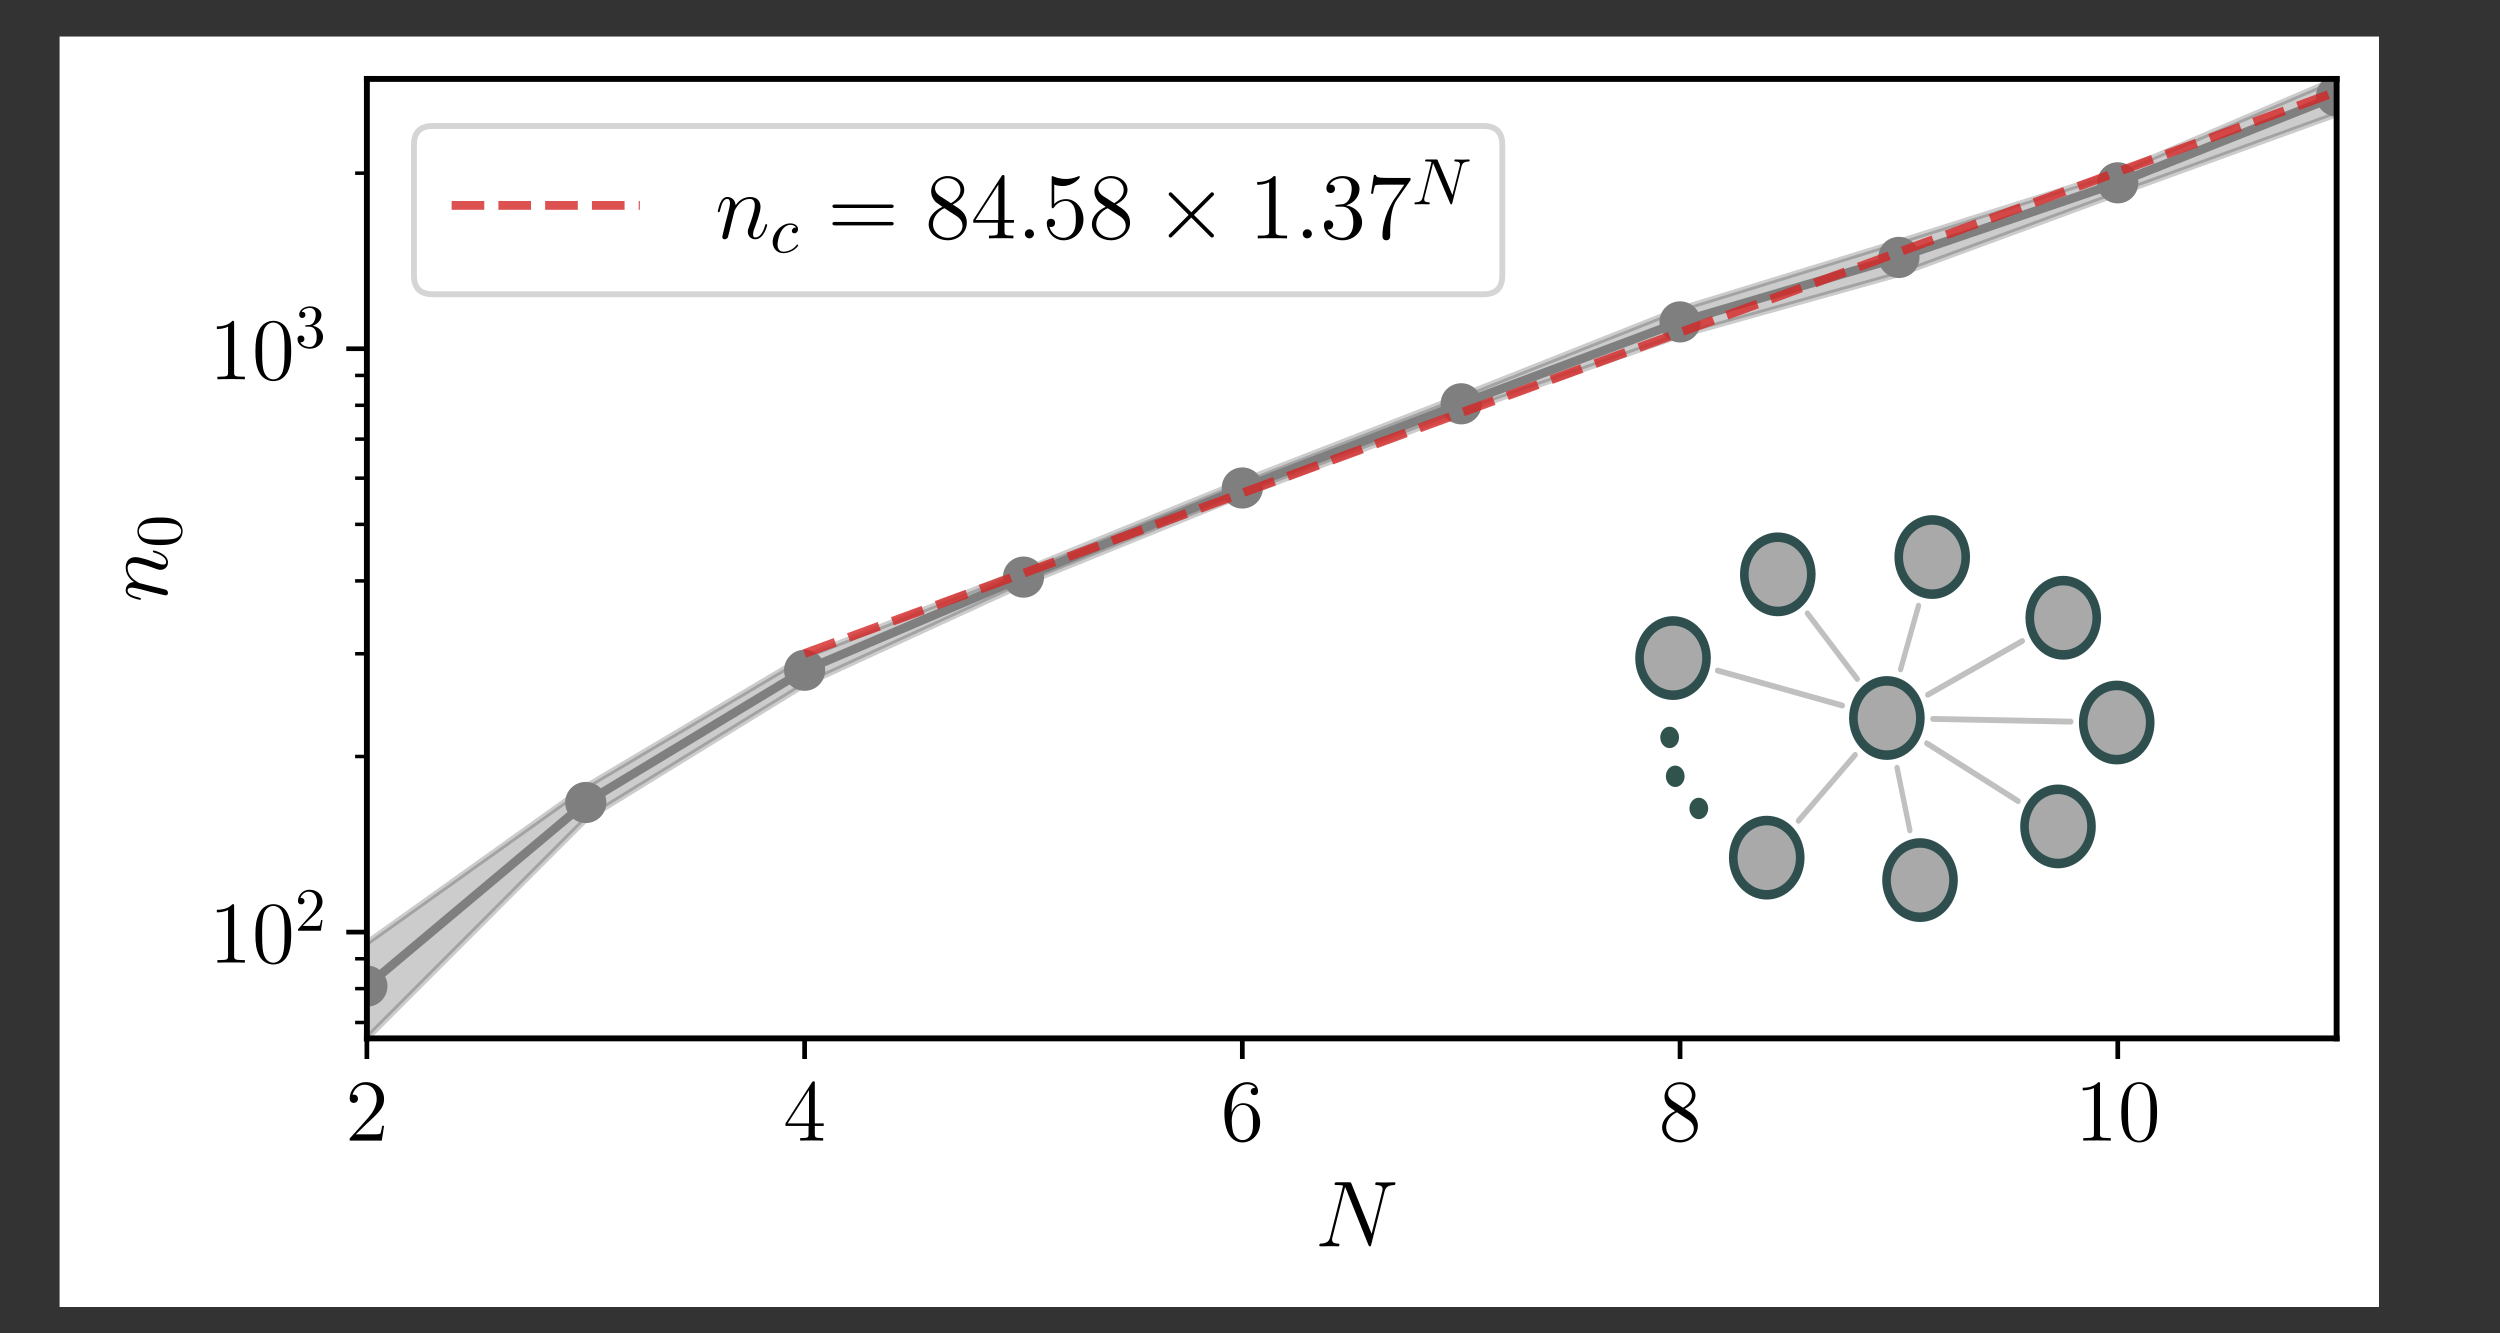 <?xml version="1.0" encoding="UTF-8" standalone="no"?>
<!-- Created with Inkscape (http://www.inkscape.org/) -->

<svg
   width="150mm"
   height="80mm"
   viewBox="0 0 150 80"
   version="1.1"
   id="svg5"
   inkscape:version="1.1 (c68e22c387, 2021-05-23)"
   sodipodi:docname="nc_vs_N_inset.svg"
   xmlns:inkscape="http://www.inkscape.org/namespaces/inkscape"
   xmlns:sodipodi="http://sodipodi.sourceforge.net/DTD/sodipodi-0.dtd"
   xmlns:xlink="http://www.w3.org/1999/xlink"
   xmlns="http://www.w3.org/2000/svg"
   xmlns:svg="http://www.w3.org/2000/svg">
  <rect x="0" y="0" width="150" height="80" fill="#333333" stroke="none"/>
  <sodipodi:namedview
     id="namedview7"
     pagecolor="#ffffff"
     bordercolor="#999999"
     borderopacity="1"
     inkscape:pageshadow="0"
     inkscape:pageopacity="0"
     inkscape:pagecheckerboard="0"
     inkscape:document-units="mm"
     showgrid="false"
     height="100mm"
     inkscape:zoom="0.82314815"
     inkscape:cx="300.06749"
     inkscape:cy="209.5613"
     inkscape:window-width="1366"
     inkscape:window-height="705"
     inkscape:window-x="-8"
     inkscape:window-y="-8"
     inkscape:window-maximized="1"
     inkscape:current-layer="g1283" />
  <defs
     id="defs2">
    <clipPath
       clipPathUnits="userSpaceOnUse"
       id="clipPath842">
      <path
         d="M 52.232,45.653 H 387.032 V 208.733 H 52.232 Z"
         id="path840" />
    </clipPath>
    <clipPath
       clipPathUnits="userSpaceOnUse"
       id="clipPath940">
      <path
         d="M 52.232,45.653 H 387.032 V 208.733 H 52.232 Z"
         id="path938" />
    </clipPath>
    <clipPath
       clipPathUnits="userSpaceOnUse"
       id="clipPath952">
      <path
         d="M -8,-8 H 8 V 8 H -8 Z"
         id="path950" />
    </clipPath>
    <clipPath
       clipPathUnits="userSpaceOnUse"
       id="clipPath964">
      <path
         d="M -8,-8 H 8 V 8 H -8 Z"
         id="path962" />
    </clipPath>
    <clipPath
       clipPathUnits="userSpaceOnUse"
       id="clipPath976">
      <path
         d="M -8,-8 H 8 V 8 H -8 Z"
         id="path974" />
    </clipPath>
    <clipPath
       clipPathUnits="userSpaceOnUse"
       id="clipPath988">
      <path
         d="M -8,-8 H 8 V 8 H -8 Z"
         id="path986" />
    </clipPath>
    <clipPath
       clipPathUnits="userSpaceOnUse"
       id="clipPath1000">
      <path
         d="M -8,-8 H 8 V 8 H -8 Z"
         id="path998" />
    </clipPath>
    <clipPath
       clipPathUnits="userSpaceOnUse"
       id="clipPath1012">
      <path
         d="M -8,-8 H 8 V 8 H -8 Z"
         id="path1010" />
    </clipPath>
    <clipPath
       clipPathUnits="userSpaceOnUse"
       id="clipPath1024">
      <path
         d="M -8,-8 H 8 V 8 H -8 Z"
         id="path1022" />
    </clipPath>
    <clipPath
       clipPathUnits="userSpaceOnUse"
       id="clipPath1036">
      <path
         d="M -8,-8 H 8 V 8 H -8 Z"
         id="path1034" />
    </clipPath>
    <clipPath
       clipPathUnits="userSpaceOnUse"
       id="clipPath1048">
      <path
         d="M -8,-8 H 8 V 8 H -8 Z"
         id="path1046" />
    </clipPath>
    <clipPath
       clipPathUnits="userSpaceOnUse"
       id="clipPath1060">
      <path
         d="M -8,-8 H 8 V 8 H -8 Z"
         id="path1058" />
    </clipPath>
    <clipPath
       clipPathUnits="userSpaceOnUse"
       id="clipPath1070">
      <path
         d="M 52.232,45.653 H 387.032 V 208.733 H 52.232 Z"
         id="path1068" />
    </clipPath>
    <clipPath
       clipPathUnits="userSpaceOnUse"
       id="clipPath1295">
      <path
         d="M 7.2,45.653 H 174.6 V 154.373 H 7.2 Z"
         id="path1293" />
    </clipPath>
    <clipPath
       clipPathUnits="userSpaceOnUse"
       id="clipPath1305">
      <path
         d="M 7.2,45.653 H 174.6 V 154.373 H 7.2 Z"
         id="path1303" />
    </clipPath>
    <clipPath
       clipPathUnits="userSpaceOnUse"
       id="clipPath1315">
      <path
         d="M 7.2,45.653 H 174.6 V 154.373 H 7.2 Z"
         id="path1313" />
    </clipPath>
    <clipPath
       clipPathUnits="userSpaceOnUse"
       id="clipPath1325">
      <path
         d="M 7.2,45.653 H 174.6 V 154.373 H 7.2 Z"
         id="path1323" />
    </clipPath>
    <clipPath
       clipPathUnits="userSpaceOnUse"
       id="clipPath1335">
      <path
         d="M 7.2,45.653 H 174.6 V 154.373 H 7.2 Z"
         id="path1333" />
    </clipPath>
    <clipPath
       clipPathUnits="userSpaceOnUse"
       id="clipPath1345">
      <path
         d="M 7.2,45.653 H 174.6 V 154.373 H 7.2 Z"
         id="path1343" />
    </clipPath>
    <clipPath
       clipPathUnits="userSpaceOnUse"
       id="clipPath1355">
      <path
         d="M 7.2,45.653 H 174.6 V 154.373 H 7.2 Z"
         id="path1353" />
    </clipPath>
    <clipPath
       clipPathUnits="userSpaceOnUse"
       id="clipPath1365">
      <path
         d="M 7.2,45.653 H 174.6 V 154.373 H 7.2 Z"
         id="path1363" />
    </clipPath>
    <clipPath
       clipPathUnits="userSpaceOnUse"
       id="clipPath1375">
      <path
         d="M 7.2,45.653 H 174.6 V 154.373 H 7.2 Z"
         id="path1373" />
    </clipPath>
    <clipPath
       clipPathUnits="userSpaceOnUse"
       id="clipPath1385">
      <path
         d="M 7.2,45.653 H 174.6 V 154.373 H 7.2 Z"
         id="path1383" />
    </clipPath>
    <clipPath
       clipPathUnits="userSpaceOnUse"
       id="clipPath1395">
      <path
         d="M -16.124,-16.124 H 16.124 V 16.124 H -16.124 Z"
         id="path1393" />
    </clipPath>
    <clipPath
       clipPathUnits="userSpaceOnUse"
       id="clipPath1407">
      <path
         d="M -16.124,-16.124 H 16.124 V 16.124 H -16.124 Z"
         id="path1405" />
    </clipPath>
    <clipPath
       clipPathUnits="userSpaceOnUse"
       id="clipPath1419">
      <path
         d="M -16.124,-16.124 H 16.124 V 16.124 H -16.124 Z"
         id="path1417" />
    </clipPath>
    <clipPath
       clipPathUnits="userSpaceOnUse"
       id="clipPath1431">
      <path
         d="M -16.124,-16.124 H 16.124 V 16.124 H -16.124 Z"
         id="path1429" />
    </clipPath>
    <clipPath
       clipPathUnits="userSpaceOnUse"
       id="clipPath1443">
      <path
         d="M -16.124,-16.124 H 16.124 V 16.124 H -16.124 Z"
         id="path1441" />
    </clipPath>
    <clipPath
       clipPathUnits="userSpaceOnUse"
       id="clipPath1455">
      <path
         d="M -16.124,-16.124 H 16.124 V 16.124 H -16.124 Z"
         id="path1453" />
    </clipPath>
    <clipPath
       clipPathUnits="userSpaceOnUse"
       id="clipPath1467">
      <path
         d="M -16.124,-16.124 H 16.124 V 16.124 H -16.124 Z"
         id="path1465" />
    </clipPath>
    <clipPath
       clipPathUnits="userSpaceOnUse"
       id="clipPath1479">
      <path
         d="M -16.124,-16.124 H 16.124 V 16.124 H -16.124 Z"
         id="path1477" />
    </clipPath>
    <clipPath
       clipPathUnits="userSpaceOnUse"
       id="clipPath1491">
      <path
         d="M -16.124,-16.124 H 16.124 V 16.124 H -16.124 Z"
         id="path1489" />
    </clipPath>
    <clipPath
       clipPathUnits="userSpaceOnUse"
       id="clipPath1503">
      <path
         d="M -16.124,-16.124 H 16.124 V 16.124 H -16.124 Z"
         id="path1501" />
    </clipPath>
    <clipPath
       clipPathUnits="userSpaceOnUse"
       id="clipPath1513">
      <path
         d="M 7.2,45.653 H 174.6 V 154.373 H 7.2 Z"
         id="path1511" />
    </clipPath>
    <clipPath
       clipPathUnits="userSpaceOnUse"
       id="clipPath1523">
      <path
         d="M -10,-10 H 10 V 10 H -10 Z"
         id="path1521" />
    </clipPath>
    <clipPath
       clipPathUnits="userSpaceOnUse"
       id="clipPath1535">
      <path
         d="M -10,-10 H 10 V 10 H -10 Z"
         id="path1533" />
    </clipPath>
    <clipPath
       clipPathUnits="userSpaceOnUse"
       id="clipPath1547">
      <path
         d="M -10,-10 H 10 V 10 H -10 Z"
         id="path1545" />
    </clipPath>
    <clipPath
       clipPathUnits="userSpaceOnUse"
       id="clipPath1559">
      <path
         d="M -10,-10 H 10 V 10 H -10 Z"
         id="path1557" />
    </clipPath>
    <clipPath
       clipPathUnits="userSpaceOnUse"
       id="clipPath1571">
      <path
         d="M -10,-10 H 10 V 10 H -10 Z"
         id="path1569" />
    </clipPath>
    <clipPath
       clipPathUnits="userSpaceOnUse"
       id="clipPath1583">
      <path
         d="M -10,-10 H 10 V 10 H -10 Z"
         id="path1581" />
    </clipPath>
    <clipPath
       clipPathUnits="userSpaceOnUse"
       id="clipPath1595">
      <path
         d="M -10,-10 H 10 V 10 H -10 Z"
         id="path1593" />
    </clipPath>
    <clipPath
       clipPathUnits="userSpaceOnUse"
       id="clipPath1607">
      <path
         d="M -10,-10 H 10 V 10 H -10 Z"
         id="path1605" />
    </clipPath>
    <clipPath
       clipPathUnits="userSpaceOnUse"
       id="clipPath1619">
      <path
         d="M -10,-10 H 10 V 10 H -10 Z"
         id="path1617" />
    </clipPath>
    <clipPath
       clipPathUnits="userSpaceOnUse"
       id="clipPath1631">
      <path
         d="M -10,-10 H 10 V 10 H -10 Z"
         id="path1629" />
    </clipPath>
    <clipPath
       clipPathUnits="userSpaceOnUse"
       id="clipPath1651">
      <path
         d="M 223.2,45.653 H 390.6 V 154.373 H 223.2 Z"
         id="path1649" />
    </clipPath>
    <clipPath
       clipPathUnits="userSpaceOnUse"
       id="clipPath1661">
      <path
         d="M 223.2,45.653 H 390.6 V 154.373 H 223.2 Z"
         id="path1659" />
    </clipPath>
    <clipPath
       clipPathUnits="userSpaceOnUse"
       id="clipPath1733">
      <path
         d="M 223.2,45.653 H 390.6 V 154.373 H 223.2 Z"
         id="path1731" />
    </clipPath>
    <clipPath
       clipPathUnits="userSpaceOnUse"
       id="clipPath1745">
      <path
         d="M -8,-8 H 8 V 8 H -8 Z"
         id="path1743" />
    </clipPath>
    <clipPath
       clipPathUnits="userSpaceOnUse"
       id="clipPath1757">
      <path
         d="M -8,-8 H 8 V 8 H -8 Z"
         id="path1755" />
    </clipPath>
    <clipPath
       clipPathUnits="userSpaceOnUse"
       id="clipPath1769">
      <path
         d="M -8,-8 H 8 V 8 H -8 Z"
         id="path1767" />
    </clipPath>
    <clipPath
       clipPathUnits="userSpaceOnUse"
       id="clipPath1781">
      <path
         d="M -8,-8 H 8 V 8 H -8 Z"
         id="path1779" />
    </clipPath>
    <clipPath
       clipPathUnits="userSpaceOnUse"
       id="clipPath1793">
      <path
         d="M -8,-8 H 8 V 8 H -8 Z"
         id="path1791" />
    </clipPath>
    <clipPath
       clipPathUnits="userSpaceOnUse"
       id="clipPath1805">
      <path
         d="M -8,-8 H 8 V 8 H -8 Z"
         id="path1803" />
    </clipPath>
    <clipPath
       clipPathUnits="userSpaceOnUse"
       id="clipPath1817">
      <path
         d="M -8,-8 H 8 V 8 H -8 Z"
         id="path1815" />
    </clipPath>
    <clipPath
       clipPathUnits="userSpaceOnUse"
       id="clipPath1829">
      <path
         d="M -8,-8 H 8 V 8 H -8 Z"
         id="path1827" />
    </clipPath>
    <clipPath
       clipPathUnits="userSpaceOnUse"
       id="clipPath1841">
      <path
         d="M -8,-8 H 8 V 8 H -8 Z"
         id="path1839" />
    </clipPath>
    <clipPath
       clipPathUnits="userSpaceOnUse"
       id="clipPath1853">
      <path
         d="M -8,-8 H 8 V 8 H -8 Z"
         id="path1851" />
    </clipPath>
    <clipPath
       clipPathUnits="userSpaceOnUse"
       id="clipPath1865">
      <path
         d="M -8,-8 H 8 V 8 H -8 Z"
         id="path1863" />
    </clipPath>
    <clipPath
       clipPathUnits="userSpaceOnUse"
       id="clipPath1877">
      <path
         d="M -8,-8 H 8 V 8 H -8 Z"
         id="path1875" />
    </clipPath>
    <clipPath
       clipPathUnits="userSpaceOnUse"
       id="clipPath1889">
      <path
         d="M -8,-8 H 8 V 8 H -8 Z"
         id="path1887" />
    </clipPath>
    <clipPath
       clipPathUnits="userSpaceOnUse"
       id="clipPath1901">
      <path
         d="M -8,-8 H 8 V 8 H -8 Z"
         id="path1899" />
    </clipPath>
    <clipPath
       clipPathUnits="userSpaceOnUse"
       id="clipPath1913">
      <path
         d="M -8,-8 H 8 V 8 H -8 Z"
         id="path1911" />
    </clipPath>
    <clipPath
       clipPathUnits="userSpaceOnUse"
       id="clipPath1925">
      <path
         d="M -8,-8 H 8 V 8 H -8 Z"
         id="path1923" />
    </clipPath>
    <clipPath
       clipPathUnits="userSpaceOnUse"
       id="clipPath1937">
      <path
         d="M -8,-8 H 8 V 8 H -8 Z"
         id="path1935" />
    </clipPath>
    <clipPath
       clipPathUnits="userSpaceOnUse"
       id="clipPath1949">
      <path
         d="M -8,-8 H 8 V 8 H -8 Z"
         id="path1947" />
    </clipPath>
    <clipPath
       clipPathUnits="userSpaceOnUse"
       id="clipPath1961">
      <path
         d="M -8,-8 H 8 V 8 H -8 Z"
         id="path1959" />
    </clipPath>
    <clipPath
       clipPathUnits="userSpaceOnUse"
       id="clipPath1973">
      <path
         d="M -8,-8 H 8 V 8 H -8 Z"
         id="path1971" />
    </clipPath>
    <clipPath
       clipPathUnits="userSpaceOnUse"
       id="clipPath1985">
      <path
         d="M -8,-8 H 8 V 8 H -8 Z"
         id="path1983" />
    </clipPath>
    <clipPath
       clipPathUnits="userSpaceOnUse"
       id="clipPath1995">
      <path
         d="M 223.2,45.653 H 390.6 V 154.373 H 223.2 Z"
         id="path1993" />
    </clipPath>
    <clipPath
       clipPathUnits="userSpaceOnUse"
       id="clipPath2007">
      <path
         d="M -8,-8 H 8 V 8 H -8 Z"
         id="path2005" />
    </clipPath>
    <clipPath
       clipPathUnits="userSpaceOnUse"
       id="clipPath2019">
      <path
         d="M -8,-8 H 8 V 8 H -8 Z"
         id="path2017" />
    </clipPath>
    <clipPath
       clipPathUnits="userSpaceOnUse"
       id="clipPath2031">
      <path
         d="M -8,-8 H 8 V 8 H -8 Z"
         id="path2029" />
    </clipPath>
    <clipPath
       clipPathUnits="userSpaceOnUse"
       id="clipPath2043">
      <path
         d="M -8,-8 H 8 V 8 H -8 Z"
         id="path2041" />
    </clipPath>
    <clipPath
       clipPathUnits="userSpaceOnUse"
       id="clipPath2055">
      <path
         d="M -8,-8 H 8 V 8 H -8 Z"
         id="path2053" />
    </clipPath>
    <clipPath
       clipPathUnits="userSpaceOnUse"
       id="clipPath2067">
      <path
         d="M -8,-8 H 8 V 8 H -8 Z"
         id="path2065" />
    </clipPath>
    <clipPath
       clipPathUnits="userSpaceOnUse"
       id="clipPath2079">
      <path
         d="M -8,-8 H 8 V 8 H -8 Z"
         id="path2077" />
    </clipPath>
    <clipPath
       clipPathUnits="userSpaceOnUse"
       id="clipPath2091">
      <path
         d="M -8,-8 H 8 V 8 H -8 Z"
         id="path2089" />
    </clipPath>
    <clipPath
       clipPathUnits="userSpaceOnUse"
       id="clipPath2103">
      <path
         d="M -8,-8 H 8 V 8 H -8 Z"
         id="path2101" />
    </clipPath>
    <clipPath
       clipPathUnits="userSpaceOnUse"
       id="clipPath2115">
      <path
         d="M -8,-8 H 8 V 8 H -8 Z"
         id="path2113" />
    </clipPath>
    <clipPath
       clipPathUnits="userSpaceOnUse"
       id="clipPath2127">
      <path
         d="M -8,-8 H 8 V 8 H -8 Z"
         id="path2125" />
    </clipPath>
    <clipPath
       clipPathUnits="userSpaceOnUse"
       id="clipPath2139">
      <path
         d="M -8,-8 H 8 V 8 H -8 Z"
         id="path2137" />
    </clipPath>
    <clipPath
       clipPathUnits="userSpaceOnUse"
       id="clipPath2151">
      <path
         d="M -8,-8 H 8 V 8 H -8 Z"
         id="path2149" />
    </clipPath>
    <clipPath
       clipPathUnits="userSpaceOnUse"
       id="clipPath2163">
      <path
         d="M -8,-8 H 8 V 8 H -8 Z"
         id="path2161" />
    </clipPath>
    <clipPath
       clipPathUnits="userSpaceOnUse"
       id="clipPath2175">
      <path
         d="M -8,-8 H 8 V 8 H -8 Z"
         id="path2173" />
    </clipPath>
    <clipPath
       clipPathUnits="userSpaceOnUse"
       id="clipPath2187">
      <path
         d="M -8,-8 H 8 V 8 H -8 Z"
         id="path2185" />
    </clipPath>
    <clipPath
       clipPathUnits="userSpaceOnUse"
       id="clipPath2199">
      <path
         d="M -8,-8 H 8 V 8 H -8 Z"
         id="path2197" />
    </clipPath>
    <clipPath
       clipPathUnits="userSpaceOnUse"
       id="clipPath2211">
      <path
         d="M -8,-8 H 8 V 8 H -8 Z"
         id="path2209" />
    </clipPath>
    <clipPath
       clipPathUnits="userSpaceOnUse"
       id="clipPath2223">
      <path
         d="M -8,-8 H 8 V 8 H -8 Z"
         id="path2221" />
    </clipPath>
    <clipPath
       clipPathUnits="userSpaceOnUse"
       id="clipPath2235">
      <path
         d="M -8,-8 H 8 V 8 H -8 Z"
         id="path2233" />
    </clipPath>
    <clipPath
       clipPathUnits="userSpaceOnUse"
       id="clipPath2247">
      <path
         d="M -8,-8 H 8 V 8 H -8 Z"
         id="path2245" />
    </clipPath>
    <clipPath
       clipPathUnits="userSpaceOnUse"
       id="clipPath2257">
      <path
         d="M 223.2,45.653 H 390.6 V 154.373 H 223.2 Z"
         id="path2255" />
    </clipPath>
    <g
       id="g3937">
      <symbol
         overflow="visible"
         id="glyph0-0">
        <path
           style="stroke:none"
           d=""
           id="path3844" />
      </symbol>
      <symbol
         overflow="visible"
         id="glyph0-1">
        <path
           style="stroke:none"
           d="M 6.578,-2.516 H 6.25 C 6.203,-2.25 6.078,-1.438 5.938,-1.188 c -0.109,0.125 -0.969,0.125 -1.406,0.125 H 1.766 c 0.406,-0.344 1.312,-1.297 1.703,-1.656 2.266,-2.094 3.109,-2.875 3.109,-4.344 0,-1.719 -1.359,-2.875 -3.094,-2.875 -1.734,0 -2.75,1.484 -2.75,2.766 0,0.766 0.656,0.766 0.703,0.766 0.312,0 0.703,-0.219 0.703,-0.703 0,-0.422 -0.281,-0.703 -0.703,-0.703 -0.141,0 -0.172,0 -0.219,0.016 C 1.516,-8.812 2.312,-9.5 3.281,-9.5 c 1.281,0 2.047,1.062 2.047,2.438 0,1.266 -0.734,2.375 -1.578,3.328 l -3.016,3.375 V 0 H 6.188 Z m 0,0"
           id="path3847" />
      </symbol>
      <symbol
         overflow="visible"
         id="glyph0-2">
        <path
           style="stroke:none"
           d="m 5.391,-9.719 c 0,-0.297 0,-0.359 -0.203,-0.359 -0.125,0 -0.172,0 -0.281,0.172 l -4.5,6.984 V -2.5 h 3.922 v 1.359 c 0,0.562 -0.031,0.703 -1.109,0.703 H 2.906 V 0 C 3.25,-0.031 4.438,-0.031 4.859,-0.031 c 0.406,0 1.609,0 1.953,0.031 V -0.438 H 6.516 c -1.078,0 -1.125,-0.141 -1.125,-0.703 V -2.5 H 6.906 V -2.922 H 5.391 Z M 4.406,-8.562 v 5.641 h -3.625 z m 0,0"
           id="path3850" />
      </symbol>
      <symbol
         overflow="visible"
         id="glyph0-3">
        <path
           style="stroke:none"
           d="m 1.844,-5.203 c 0,-3.781 1.828,-4.375 2.641,-4.375 0.531,0 1.078,0.172 1.359,0.609 -0.188,0 -0.75,0 -0.75,0.625 0,0.328 0.219,0.609 0.609,0.609 0.375,0 0.625,-0.234 0.625,-0.656 0,-0.781 -0.562,-1.547 -1.859,-1.547 -1.891,0 -3.859,1.938 -3.859,5.219 0,4.109 1.797,5.031 3.062,5.031 1.625,0 3.016,-1.422 3.016,-3.359 0,-1.984 -1.391,-3.312 -2.875,-3.312 -1.328,0 -1.828,1.141 -1.969,1.562 z m 1.828,5.109 c -0.938,0 -1.391,-0.828 -1.516,-1.141 -0.141,-0.391 -0.297,-1.125 -0.297,-2.172 0,-1.172 0.547,-2.656 1.891,-2.656 0.828,0 1.25,0.547 1.484,1.062 0.234,0.547 0.234,1.297 0.234,1.938 0,0.766 0,1.438 -0.281,2 -0.375,0.719 -0.922,0.969 -1.516,0.969 z m 0,0"
           id="path3853" />
      </symbol>
      <symbol
         overflow="visible"
         id="glyph0-4">
        <path
           style="stroke:none"
           d="m 4.453,-5.391 c 0.75,-0.406 1.828,-1.094 1.828,-2.344 0,-1.297 -1.25,-2.203 -2.625,-2.203 -1.469,0 -2.641,1.094 -2.641,2.453 0,0.516 0.156,1.016 0.562,1.531 C 1.75,-5.766 1.766,-5.75 2.812,-5.016 1.359,-4.344 0.609,-3.344 0.609,-2.25 c 0,1.578 1.516,2.562 3.031,2.562 1.656,0 3.047,-1.219 3.047,-2.797 0,-1.516 -1.078,-2.188 -2.234,-2.906 z m -2.031,-1.344 C 2.219,-6.875 1.625,-7.266 1.625,-7.984 c 0,-0.984 1.016,-1.594 2.016,-1.594 1.078,0 2.031,0.781 2.031,1.859 0,0.906 -0.656,1.641 -1.516,2.125 z M 3.125,-4.812 4.922,-3.625 C 5.312,-3.375 6,-2.906 6,-2 c 0,1.141 -1.141,1.906 -2.344,1.906 -1.266,0 -2.359,-0.922 -2.359,-2.156 0,-1.172 0.859,-2.109 1.828,-2.562 z m 0,0"
           id="path3856" />
      </symbol>
      <symbol
         overflow="visible"
         id="glyph0-5">
        <path
           style="stroke:none"
           d="m 4.297,-9.578 c 0,-0.344 0,-0.359 -0.297,-0.359 -0.359,0.406 -1.109,0.953 -2.641,0.953 v 0.438 c 0.344,0 1.094,0 1.906,-0.391 v 7.781 c 0,0.547 -0.047,0.719 -1.359,0.719 H 1.453 V 0 c 0.406,-0.031 1.844,-0.031 2.344,-0.031 0.484,0 1.922,0 2.328,0.031 V -0.438 H 5.656 c -1.312,0 -1.359,-0.172 -1.359,-0.719 z m 0,0"
           id="path3859" />
      </symbol>
      <symbol
         overflow="visible"
         id="glyph0-6">
        <path
           style="stroke:none"
           d="m 6.688,-4.781 c 0,-1.234 -0.062,-2.453 -0.609,-3.578 -0.609,-1.25 -1.688,-1.578 -2.422,-1.578 -0.859,0 -1.922,0.438 -2.469,1.672 -0.422,0.953 -0.578,1.875 -0.578,3.484 0,1.453 0.109,2.547 0.641,3.594 0.594,1.141 1.625,1.5 2.391,1.5 1.297,0 2.047,-0.781 2.484,-1.641 0.531,-1.125 0.562,-2.578 0.562,-3.453 z M 3.641,0.016 C 3.172,0.016 2.203,-0.25 1.906,-1.875 1.75,-2.781 1.75,-3.906 1.75,-4.953 c 0,-1.234 0,-2.344 0.234,-3.219 0.25,-1 1.016,-1.469 1.656,-1.469 0.578,0 1.438,0.344 1.719,1.641 0.203,0.844 0.203,2.031 0.203,3.047 0,1 0,2.125 -0.172,3.047 -0.281,1.641 -1.219,1.922 -1.75,1.922 z m 0,0"
           id="path3862" />
      </symbol>
      <symbol
         overflow="visible"
         id="glyph1-0">
        <path
           style="stroke:none"
           d=""
           id="path3865" />
      </symbol>
      <symbol
         overflow="visible"
         id="glyph1-1">
        <path
           style="stroke:none"
           d="m 11.797,-9.219 c 0.172,-0.672 0.422,-1.156 1.641,-1.203 0.047,0 0.234,-0.016 0.234,-0.281 0,-0.188 -0.141,-0.188 -0.203,-0.188 -0.312,0 -1.141,0.031 -1.453,0.031 H 11.25 c -0.219,0 -0.516,-0.031 -0.734,-0.031 -0.094,0 -0.281,0 -0.281,0.312 0,0.156 0.125,0.156 0.234,0.156 0.953,0.031 1.016,0.391 1.016,0.688 0,0.141 -0.016,0.188 -0.062,0.406 l -1.797,7.188 -3.406,-8.469 c -0.109,-0.266 -0.125,-0.281 -0.484,-0.281 h -1.938 c -0.328,0 -0.469,0 -0.469,0.312 0,0.156 0.109,0.156 0.422,0.156 0.078,0 1.016,0 1.016,0.141 0,0.031 -0.031,0.156 -0.047,0.203 L 2.594,-1.625 c -0.188,0.781 -0.562,1.109 -1.625,1.156 -0.078,0 -0.234,0.016 -0.234,0.312 C 0.734,0 0.891,0 0.938,0 1.266,0 2.078,-0.031 2.391,-0.031 H 3.156 C 3.375,-0.031 3.656,0 3.875,0 3.984,0 4.156,0 4.156,-0.297 4.156,-0.453 4,-0.469 3.938,-0.469 3.406,-0.484 2.906,-0.578 2.906,-1.141 c 0,-0.141 0.031,-0.281 0.062,-0.406 l 2.141,-8.531 C 5.219,-9.906 5.219,-9.875 5.281,-9.734 L 9.062,-0.281 C 9.141,-0.094 9.188,0 9.328,0 9.484,0 9.5,-0.047 9.562,-0.312 Z m 0,0"
           id="path3868" />
      </symbol>
      <symbol
         overflow="visible"
         id="glyph1-2">
        <path
           style="stroke:none"
           d="m 3.281,-4.672 c 0.031,-0.094 0.438,-0.891 1.016,-1.406 0.422,-0.375 0.969,-0.625 1.578,-0.625 0.641,0 0.859,0.469 0.859,1.109 0,0.906 -0.641,2.719 -0.969,3.578 C 5.625,-1.625 5.547,-1.422 5.547,-1.125 c 0,0.703 0.5,1.281 1.266,1.281 1.469,0 2.031,-2.344 2.031,-2.438 0,-0.078 -0.062,-0.141 -0.156,-0.141 -0.141,0 -0.156,0.047 -0.234,0.312 -0.375,1.312 -0.984,1.953 -1.594,1.953 -0.172,0 -0.422,-0.016 -0.422,-0.531 0,-0.391 0.172,-0.875 0.266,-1.094 0.328,-0.875 1,-2.672 1,-3.578 0,-0.953 -0.562,-1.672 -1.781,-1.672 -1.406,0 -2.156,1 -2.453,1.406 -0.047,-0.906 -0.703,-1.406 -1.391,-1.406 -0.516,0 -0.859,0.312 -1.141,0.844 -0.281,0.578 -0.5,1.531 -0.5,1.594 0,0.062 0.062,0.141 0.172,0.141 0.125,0 0.141,-0.016 0.234,-0.375 0.25,-0.969 0.547,-1.875 1.188,-1.875 0.359,0 0.484,0.25 0.484,0.719 C 2.516,-5.625 2.359,-5 2.25,-4.516 l -0.453,1.719 c -0.062,0.312 -0.234,1.031 -0.312,1.312 -0.109,0.422 -0.281,1.172 -0.281,1.25 0,0.219 0.172,0.391 0.406,0.391 0.188,0 0.422,-0.094 0.547,-0.328 C 2.188,-0.25 2.328,-0.812 2.406,-1.125 L 2.75,-2.562 Z m 0,0"
           id="path3871" />
      </symbol>
      <symbol
         overflow="visible"
         id="glyph1-3">
        <path
           style="stroke:none"
           d="m 2.938,-0.766 c 0,-0.469 -0.391,-0.781 -0.766,-0.781 -0.469,0 -0.781,0.391 -0.781,0.766 C 1.391,-0.312 1.766,0 2.156,0 2.609,0 2.938,-0.375 2.938,-0.766 Z m 0,0"
           id="path3874" />
      </symbol>
      <symbol
         overflow="visible"
         id="glyph2-0">
        <path
           style="stroke:none"
           d=""
           id="path3877" />
      </symbol>
      <symbol
         overflow="visible"
         id="glyph2-1">
        <path
           style="stroke:none"
           d="M 1.328,-0.812 2.438,-1.875 c 1.625,-1.453 2.25,-2.016 2.25,-3.062 0,-1.188 -0.938,-2.031 -2.203,-2.031 -1.188,0 -1.969,0.969 -1.969,1.906 0,0.578 0.531,0.578 0.562,0.578 0.172,0 0.547,-0.125 0.547,-0.547 0,-0.281 -0.188,-0.547 -0.562,-0.547 -0.078,0 -0.094,0 -0.125,0 0.234,-0.672 0.797,-1.062 1.406,-1.062 0.953,0 1.406,0.844 1.406,1.703 0,0.844 -0.531,1.672 -1.109,2.312 l -2,2.234 C 0.516,-0.266 0.516,-0.25 0.516,0 H 4.406 L 4.688,-1.812 h -0.25 C 4.375,-1.5 4.312,-1.047 4.203,-0.891 4.125,-0.812 3.438,-0.812 3.203,-0.812 Z m 0,0"
           id="path3880" />
      </symbol>
      <symbol
         overflow="visible"
         id="glyph2-2">
        <path
           style="stroke:none"
           d="M 3.031,-3.672 C 3.891,-3.969 4.5,-4.688 4.5,-5.516 4.5,-6.375 3.578,-6.969 2.578,-6.969 c -1.062,0 -1.859,0.641 -1.859,1.422 C 0.719,-5.188 0.953,-5 1.25,-5 c 0.328,0 0.531,-0.234 0.531,-0.531 0,-0.516 -0.484,-0.516 -0.641,-0.516 0.328,-0.516 1.016,-0.656 1.391,-0.656 0.422,0 1,0.234 1,1.172 0,0.125 -0.016,0.734 -0.297,1.188 -0.312,0.5 -0.656,0.531 -0.922,0.547 -0.094,0.016 -0.344,0.031 -0.406,0.031 C 1.812,-3.75 1.75,-3.75 1.75,-3.641 c 0,0.125 0.062,0.125 0.25,0.125 h 0.453 c 0.859,0 1.25,0.703 1.25,1.734 0,1.422 -0.719,1.719 -1.188,1.719 -0.453,0 -1.234,-0.172 -1.594,-0.797 0.359,0.047 0.688,-0.172 0.688,-0.578 0,-0.375 -0.281,-0.578 -0.578,-0.578 -0.25,0 -0.594,0.141 -0.594,0.609 0,0.953 0.969,1.641 2.109,1.641 1.281,0 2.234,-0.953 2.234,-2.016 0,-0.859 -0.656,-1.672 -1.75,-1.891 z m 0,0"
           id="path3883" />
      </symbol>
      <symbol
         overflow="visible"
         id="glyph3-0">
        <path
           style="stroke:none"
           d=""
           id="path3886" />
      </symbol>
      <symbol
         overflow="visible"
         id="glyph3-1">
        <path
           style="stroke:none"
           d="m -4.672,-3.281 c -0.094,-0.031 -0.891,-0.438 -1.406,-1.016 -0.375,-0.422 -0.625,-0.969 -0.625,-1.578 0,-0.641 0.469,-0.859 1.109,-0.859 0.906,0 2.719,0.641 3.578,0.969 0.391,0.141 0.594,0.219 0.891,0.219 0.703,0 1.281,-0.5 1.281,-1.266 0,-1.469 -2.344,-2.031 -2.438,-2.031 -0.078,0 -0.141,0.062 -0.141,0.156 0,0.141 0.047,0.156 0.312,0.234 1.312,0.375 1.953,0.984 1.953,1.594 0,0.172 -0.016,0.422 -0.531,0.422 -0.391,0 -0.875,-0.172 -1.094,-0.266 -0.875,-0.328 -2.672,-1 -3.578,-1 -0.953,0 -1.672,0.562 -1.672,1.781 0,1.406 1,2.156 1.406,2.453 -0.906,0.047 -1.406,0.703 -1.406,1.391 0,0.516 0.312,0.859 0.844,1.141 0.578,0.281 1.531,0.5 1.594,0.5 0.062,0 0.141,-0.062 0.141,-0.172 0,-0.125 -0.016,-0.141 -0.375,-0.234 -0.969,-0.25 -1.875,-0.547 -1.875,-1.188 0,-0.359 0.25,-0.484 0.719,-0.484 0.359,0 0.984,0.156 1.469,0.266 l 1.719,0.453 c 0.312,0.062 1.031,0.234 1.312,0.312 0.422,0.109 1.172,0.281 1.25,0.281 0.219,0 0.391,-0.172 0.391,-0.406 0,-0.188 -0.094,-0.422 -0.328,-0.547 C -0.25,-2.188 -0.812,-2.328 -1.125,-2.406 L -2.562,-2.75 Z m 0,0"
           id="path3889" />
      </symbol>
      <symbol
         overflow="visible"
         id="glyph4-0">
        <path
           style="stroke:none"
           d=""
           id="path3892" />
      </symbol>
      <symbol
         overflow="visible"
         id="glyph4-1">
        <path
           style="stroke:none"
           d="m -3.562,-5.125 c -0.906,0 -1.797,0.047 -2.625,0.438 -1.062,0.516 -1.25,1.438 -1.25,1.891 0,0.672 0.297,1.484 1.328,1.953 0.781,0.359 1.641,0.406 2.547,0.406 0.828,0 1.828,-0.047 2.688,-0.5 C 0.016,-1.422 0.25,-2.234 0.25,-2.781 0.25,-3.375 0.016,-4.234 -1.047,-4.719 -1.812,-5.078 -2.688,-5.125 -3.562,-5.125 Z M 0,-2.781 c 0,0.438 -0.281,1.094 -1.344,1.297 -0.672,0.125 -1.703,0.125 -2.359,0.125 -0.719,0 -1.453,0 -2.047,-0.094 C -7.078,-1.656 -7.188,-2.5 -7.188,-2.781 c 0,-0.359 0.203,-1.094 1.312,-1.312 0.625,-0.109 1.469,-0.109 2.172,-0.109 0.844,0 1.594,0 2.312,0.125 C -0.328,-3.922 0,-3.281 0,-2.781 Z m 0,0"
           id="path3895" />
      </symbol>
      <symbol
         overflow="visible"
         id="glyph5-0">
        <path
           style="stroke:none"
           d=""
           id="path3898" />
      </symbol>
      <symbol
         overflow="visible"
         id="glyph5-1">
        <path
           style="stroke:none"
           d="m 4.422,-4.234 c -0.188,0 -0.344,0 -0.5,0.156 C 3.75,-3.922 3.719,-3.719 3.719,-3.641 3.719,-3.375 3.922,-3.25 4.141,-3.25 c 0.328,0 0.625,-0.281 0.625,-0.719 0,-0.547 -0.531,-0.969 -1.312,-0.969 -1.516,0 -3,1.609 -3,3.172 0,1 0.656,1.891 1.812,1.891 1.594,0 2.531,-1.188 2.531,-1.312 0,-0.078 -0.062,-0.156 -0.141,-0.156 -0.047,0 -0.078,0.031 -0.141,0.109 C 3.641,-0.125 2.422,-0.125 2.281,-0.125 c -0.703,0 -1,-0.547 -1,-1.219 0,-0.453 0.219,-1.531 0.609,-2.219 0.344,-0.641 0.953,-1.125 1.562,-1.125 0.391,0 0.812,0.141 0.969,0.453 z m 0,0"
           id="path3901" />
      </symbol>
      <symbol
         overflow="visible"
         id="glyph5-2">
        <path
           style="stroke:none"
           d="m 8.438,-6.453 c 0.109,-0.438 0.312,-0.781 1.203,-0.828 0.047,0 0.188,0 0.188,-0.219 0,-0.016 0,-0.125 -0.141,-0.125 -0.375,0 -0.766,0.031 -1.125,0.031 -0.391,0 -0.781,-0.031 -1.141,-0.031 -0.062,0 -0.203,0 -0.203,0.234 0,0.109 0.109,0.109 0.203,0.109 0.641,0.016 0.75,0.25 0.75,0.5 0,0.031 -0.016,0.203 -0.031,0.234 l -1.25,4.969 -2.469,-5.828 C 4.344,-7.609 4.328,-7.625 4.078,-7.625 h -1.5 c -0.219,0 -0.328,0 -0.328,0.234 0,0.109 0.109,0.109 0.312,0.109 0.062,0 0.766,0 0.766,0.109 l -1.5,5.984 C 1.719,-0.734 1.531,-0.375 0.625,-0.344 c -0.062,0 -0.188,0.016 -0.188,0.219 0,0.078 0.047,0.125 0.141,0.125 0.359,0 0.75,-0.031 1.125,-0.031 0.375,0 0.781,0.031 1.141,0.031 0.062,0 0.203,0 0.203,-0.219 0,-0.109 -0.109,-0.125 -0.219,-0.125 -0.656,-0.031 -0.734,-0.266 -0.734,-0.5 0,-0.078 0,-0.125 0.031,-0.25 l 1.484,-5.891 c 0.031,0.062 0.031,0.094 0.094,0.203 l 2.781,6.562 C 6.562,-0.016 6.594,0 6.688,0 6.812,0 6.812,-0.031 6.875,-0.234 Z m 0,0"
           id="path3904" />
      </symbol>
      <symbol
         overflow="visible"
         id="glyph6-0">
        <path
           style="stroke:none"
           d=""
           id="path3907" />
      </symbol>
      <symbol
         overflow="visible"
         id="glyph6-1">
        <path
           style="stroke:none"
           d="m 10.766,-5.156 c 0.219,0 0.5,0 0.5,-0.297 C 11.266,-5.75 11,-5.75 10.766,-5.75 H 1.375 c -0.234,0 -0.516,0 -0.516,0.281 0,0.312 0.266,0.312 0.516,0.312 z m 0,2.953 c 0.219,0 0.5,0 0.5,-0.281 0,-0.312 -0.266,-0.312 -0.5,-0.312 H 1.375 c -0.234,0 -0.516,0 -0.516,0.297 0,0.297 0.266,0.297 0.516,0.297 z m 0,0"
           id="path3910" />
      </symbol>
      <symbol
         overflow="visible"
         id="glyph6-2">
        <path
           style="stroke:none"
           d="m 4.75,-5.75 c 0.797,-0.438 1.953,-1.172 1.953,-2.5 0,-1.391 -1.328,-2.344 -2.797,-2.344 -1.578,0 -2.828,1.156 -2.828,2.609 0,0.547 0.172,1.078 0.609,1.625 0.172,0.203 0.188,0.219 1.312,1 -1.547,0.719 -2.344,1.797 -2.344,2.953 0,1.688 1.609,2.734 3.234,2.734 1.766,0 3.25,-1.297 3.25,-2.969 C 7.141,-4.266 6,-4.984 4.75,-5.75 Z M 2.578,-7.188 C 2.375,-7.328 1.734,-7.75 1.734,-8.531 c 0,-1.031 1.094,-1.688 2.156,-1.688 1.141,0 2.172,0.828 2.172,1.984 0,0.969 -0.703,1.75 -1.625,2.25 z m 0.75,2.062 1.938,1.25 c 0.406,0.266 1.141,0.766 1.141,1.734 0,1.219 -1.219,2.047 -2.5,2.047 -1.359,0 -2.516,-0.984 -2.516,-2.312 0,-1.25 0.906,-2.25 1.938,-2.719 z m 0,0"
           id="path3913" />
      </symbol>
      <symbol
         overflow="visible"
         id="glyph6-3">
        <path
           style="stroke:none"
           d="m 5.75,-10.375 c 0,-0.297 0,-0.391 -0.219,-0.391 -0.125,0 -0.172,0 -0.297,0.203 L 0.438,-3.125 v 0.469 H 4.625 v 1.438 c 0,0.594 -0.031,0.75 -1.203,0.75 h -0.312 V 0 c 0.359,-0.031 1.625,-0.031 2.078,-0.031 0.438,0 1.719,0 2.078,0.031 v -0.469 h -0.312 C 5.797,-0.469 5.75,-0.625 5.75,-1.219 v -1.438 H 7.359 V -3.125 H 5.75 Z m -1.047,1.25 v 6 h -3.875 z m 0,0"
           id="path3916" />
      </symbol>
      <symbol
         overflow="visible"
         id="glyph6-4">
        <path
           style="stroke:none"
           d="m 2.047,-9.125 c 0.672,0.219 1.234,0.234 1.406,0.234 1.812,0 2.953,-1.328 2.953,-1.547 0,-0.062 -0.031,-0.141 -0.125,-0.141 -0.031,0 -0.062,0 -0.203,0.062 -0.891,0.375 -1.656,0.422 -2.078,0.422 -1.047,0 -1.797,-0.312 -2.109,-0.438 -0.109,-0.047 -0.141,-0.047 -0.156,-0.047 -0.125,0 -0.125,0.094 -0.125,0.344 V -5.5 c 0,0.281 0,0.391 0.188,0.391 0.078,0 0.094,-0.016 0.266,-0.219 0.438,-0.656 1.188,-1.031 1.984,-1.031 0.844,0 1.266,0.781 1.391,1.047 0.266,0.625 0.281,1.406 0.281,2.016 0,0.609 0,1.516 -0.438,2.234 -0.359,0.562 -0.984,0.969 -1.672,0.969 -1.062,0 -2.094,-0.719 -2.375,-1.875 0.078,0.031 0.172,0.047 0.25,0.047 0.266,0 0.703,-0.172 0.703,-0.703 0,-0.453 -0.312,-0.703 -0.703,-0.703 -0.281,0 -0.703,0.141 -0.703,0.766 0,1.344 1.078,2.891 2.859,2.891 1.797,0 3.375,-1.5 3.375,-3.531 0,-1.891 -1.281,-3.469 -2.953,-3.469 -0.906,0 -1.609,0.391 -2.016,0.844 z m 0,0"
           id="path3919" />
      </symbol>
      <symbol
         overflow="visible"
         id="glyph6-5">
        <path
           style="stroke:none"
           d="m 4.594,-10.219 c 0,-0.359 0,-0.375 -0.328,-0.375 -0.375,0.422 -1.172,1.016 -2.812,1.016 v 0.469 c 0.359,0 1.156,0 2.031,-0.422 v 8.297 c 0,0.578 -0.047,0.766 -1.438,0.766 h -0.5 V 0 c 0.422,-0.031 1.969,-0.031 2.5,-0.031 0.531,0 2.062,0 2.484,0.031 V -0.469 H 6.047 c -1.406,0 -1.453,-0.188 -1.453,-0.766 z m 0,0"
           id="path3922" />
      </symbol>
      <symbol
         overflow="visible"
         id="glyph6-6">
        <path
           style="stroke:none"
           d="m 2.938,-5.719 c -0.281,0.016 -0.344,0.031 -0.344,0.172 0,0.156 0.078,0.156 0.375,0.156 h 0.734 c 1.344,0 1.953,1.125 1.953,2.656 0,2.078 -1.078,2.641 -1.859,2.641 -0.766,0 -2.078,-0.375 -2.531,-1.422 0.5,0.078 0.969,-0.203 0.969,-0.781 0,-0.453 -0.344,-0.781 -0.781,-0.781 -0.391,0 -0.797,0.219 -0.797,0.828 0,1.422 1.422,2.578 3.188,2.578 1.891,0 3.297,-1.438 3.297,-3.047 0,-1.469 -1.188,-2.625 -2.703,-2.891 1.375,-0.406 2.266,-1.562 2.266,-2.812 0,-1.25 -1.297,-2.172 -2.844,-2.172 -1.594,0 -2.781,0.969 -2.781,2.125 0,0.641 0.5,0.766 0.734,0.766 0.344,0 0.719,-0.234 0.719,-0.719 0,-0.5 -0.375,-0.719 -0.734,-0.719 -0.094,0 -0.125,0 -0.172,0.016 0.609,-1.094 2.109,-1.094 2.188,-1.094 0.516,0 1.562,0.234 1.562,1.797 0,0.312 -0.047,1.203 -0.516,1.891 -0.469,0.703 -1.016,0.75 -1.453,0.766 z m 0,0"
           id="path3925" />
      </symbol>
      <symbol
         overflow="visible"
         id="glyph6-7">
        <path
           style="stroke:none"
           d="m 7.578,-9.891 v -0.375 h -3.844 c -1.938,0 -1.969,-0.203 -2.031,-0.516 h -0.344 l -0.5,3.188 H 1.219 C 1.266,-7.875 1.406,-8.859 1.609,-9.031 1.734,-9.125 2.938,-9.125 3.156,-9.125 h 3.375 l -1.688,2.422 C 4.422,-6.094 2.812,-3.469 2.812,-0.484 c 0,0.188 0,0.812 0.641,0.812 C 4.125,0.328 4.125,-0.281 4.125,-0.5 v -0.797 c 0,-2.375 0.391,-4.219 1.141,-5.281 z m 0,0"
           id="path3928" />
      </symbol>
      <symbol
         overflow="visible"
         id="glyph7-0">
        <path
           style="stroke:none"
           d=""
           id="path3931" />
      </symbol>
      <symbol
         overflow="visible"
         id="glyph7-1">
        <path
           style="stroke:none"
           d="m 6.203,-4.438 -3.188,-3.172 c -0.188,-0.188 -0.219,-0.219 -0.359,-0.219 -0.156,0 -0.312,0.141 -0.312,0.328 0,0.109 0.031,0.141 0.203,0.312 l 3.188,3.203 -3.188,3.203 C 2.375,-0.609 2.344,-0.578 2.344,-0.469 c 0,0.188 0.156,0.328 0.312,0.328 0.141,0 0.172,-0.031 0.359,-0.219 L 6.188,-3.531 9.484,-0.234 c 0.031,0.016 0.141,0.094 0.234,0.094 0.188,0 0.328,-0.141 0.328,-0.328 0,-0.031 0,-0.094 -0.047,-0.172 -0.016,-0.031 -2.562,-2.531 -3.359,-3.344 L 9.562,-6.906 C 9.641,-7 9.875,-7.203 9.969,-7.297 9.984,-7.328 10.047,-7.391 10.047,-7.5 c 0,-0.188 -0.141,-0.328 -0.328,-0.328 -0.125,0 -0.188,0.062 -0.359,0.234 z m 0,0"
           id="path3934" />
      </symbol>
    </g>
    <clipPath
       id="clip1">
      <path
         d="M 0,0 H 394.23 V 215.934 H 0 Z m 0,0"
         id="path3939" />
    </clipPath>
    <clipPath
       id="clip2">
      <path
         d="M 52.23,7.199 H 387.031 V 170.281 H 52.23 Z m 0,0"
         id="path3942" />
    </clipPath>
    <clipPath
       id="clip3">
      <path
         d="M 52.23,9 H 387.031 V 163 H 52.23 Z m 0,0"
         id="path3945" />
    </clipPath>
    <clipPath
       id="clip4">
      <path
         d="M 52.23,158 H 56 v 7 h -3.77 z m 0,0"
         id="path3948" />
    </clipPath>
    <clipPath
       id="clip5">
      <path
         d="M 52.23,157 H 56 v 8 h -3.77 z m 0,0"
         id="path3951" />
    </clipPath>
    <clipPath
       id="clip6">
      <path
         d="m 384,7.199 h 3.031 V 14 H 384 Z m 0,0"
         id="path3954" />
    </clipPath>
    <clipPath
       id="clip7">
      <path
         d="m 383,7.199 h 4.031 V 14 H 383 Z m 0,0"
         id="path3957" />
    </clipPath>
    <clipPath
       id="clip8">
      <path
         d="m 125,8 h 262.031 v 98 H 125 Z m 0,0"
         id="path3960" />
    </clipPath>
  </defs>
  <g
     inkscape:label="Camada 1"
     inkscape:groupmode="layer"
     id="layer1">
    <g
       id="g1283"
       inkscape:label="ker_n_vary_star"
       transform="matrix(0.353,0,0,-0.353,7.285,165.702)">
      <g
         id="surface243700"
         transform="matrix(1,0,0,-1,-10.509,463.197)">
        <g
           clip-path="url(#clip1)"
           clip-rule="nonzero"
           id="g3967">
          <path
             style="fill:#ffffff;fill-opacity:1;fill-rule:nonzero;stroke:none"
             d="M 0,215.934 H 394.23 V 0 H 0 Z m 0,0"
             id="path3965" />
        </g>
        <path
           style="fill:#ffffff;fill-opacity:1;fill-rule:nonzero;stroke:none"
           d="M 52.23,170.281 H 387.031 V 7.199 H 52.23 Z m 0,0"
           id="path3969" />
        <g
           clip-path="url(#clip2)"
           clip-rule="nonzero"
           id="g3973">
          <path
             style="fill:#000000;fill-opacity:0.2;fill-rule:nonzero;stroke:#000000;stroke-width:1;stroke-linecap:butt;stroke-linejoin:round;stroke-miterlimit:10;stroke-opacity:0.2"
             d="M 52.23,61.893 V 45.651 l 37.203,37.227 37.199,22.91 37.199,17.082 37.199,15.109 37.199,14.156 37.203,13 37.199,10.41 37.199,13.691 37.199,13.484 v 6.012 L 349.832,192.835 312.633,181.061 275.434,169.612 238.23,154.847 201.031,140.393 163.832,125.202 126.633,110.522 89.434,88.436 Z m 0,0"
             transform="matrix(1,0,0,-1,0,215.933)"
             id="path3971" />
        </g>
        <path
           style="fill:none;stroke:#000000;stroke-width:0.8;stroke-linecap:butt;stroke-linejoin:round;stroke-miterlimit:10;stroke-opacity:1"
           d="m 52.23,45.651 v -3.5"
           transform="matrix(1,0,0,-1,0,215.933)"
           id="path3975" />
        <g
           style="fill:#000000;fill-opacity:1"
           id="g3979">
          <use
             xlink:href="#glyph0-1"
             x="48.574"
             y="187.658"
             id="use3977"
             width="100%"
             height="100%" />
        </g>
        <path
           style="fill:none;stroke:#000000;stroke-width:0.8;stroke-linecap:butt;stroke-linejoin:round;stroke-miterlimit:10;stroke-opacity:1"
           d="m 126.633,45.651 v -3.5"
           transform="matrix(1,0,0,-1,0,215.933)"
           id="path3981" />
        <g
           style="fill:#000000;fill-opacity:1"
           id="g3985">
          <use
             xlink:href="#glyph0-2"
             x="122.974"
             y="187.658"
             id="use3983"
             width="100%"
             height="100%" />
        </g>
        <path
           style="fill:none;stroke:#000000;stroke-width:0.8;stroke-linecap:butt;stroke-linejoin:round;stroke-miterlimit:10;stroke-opacity:1"
           d="m 201.031,45.651 v -3.5"
           transform="matrix(1,0,0,-1,0,215.933)"
           id="path3987" />
        <g
           style="fill:#000000;fill-opacity:1"
           id="g3991">
          <use
             xlink:href="#glyph0-3"
             x="197.374"
             y="187.658"
             id="use3989"
             width="100%"
             height="100%" />
        </g>
        <path
           style="fill:none;stroke:#000000;stroke-width:0.8;stroke-linecap:butt;stroke-linejoin:round;stroke-miterlimit:10;stroke-opacity:1"
           d="m 275.434,45.651 v -3.5"
           transform="matrix(1,0,0,-1,0,215.933)"
           id="path3993" />
        <g
           style="fill:#000000;fill-opacity:1"
           id="g3997">
          <use
             xlink:href="#glyph0-4"
             x="271.774"
             y="187.658"
             id="use3995"
             width="100%"
             height="100%" />
        </g>
        <path
           style="fill:none;stroke:#000000;stroke-width:0.8;stroke-linecap:butt;stroke-linejoin:round;stroke-miterlimit:10;stroke-opacity:1"
           d="m 349.832,45.651 v -3.5"
           transform="matrix(1,0,0,-1,0,215.933)"
           id="path3999" />
        <g
           style="fill:#000000;fill-opacity:1"
           id="g4005">
          <use
             xlink:href="#glyph0-5"
             x="342.516"
             y="187.658"
             id="use4001"
             width="100%"
             height="100%" />
          <use
             xlink:href="#glyph0-6"
             x="349.823"
             y="187.658"
             id="use4003"
             width="100%"
             height="100%" />
        </g>
        <g
           style="fill:#000000;fill-opacity:1"
           id="g4009">
          <use
             xlink:href="#glyph1-1"
             x="213.383"
             y="205.633"
             id="use4007"
             width="100%"
             height="100%" />
        </g>
        <path
           style="fill:none;stroke:#000000;stroke-width:0.8;stroke-linecap:butt;stroke-linejoin:round;stroke-miterlimit:10;stroke-opacity:1"
           d="m 52.23,63.714 h -3.5"
           transform="matrix(1,0,0,-1,0,215.933)"
           id="path4011" />
        <g
           style="fill:#000000;fill-opacity:1"
           id="g4017">
          <use
             xlink:href="#glyph0-5"
             x="25.369"
             y="157.407"
             id="use4013"
             width="100%"
             height="100%" />
          <use
             xlink:href="#glyph0-6"
             x="32.677"
             y="157.407"
             id="use4015"
             width="100%"
             height="100%" />
        </g>
        <g
           style="fill:#000000;fill-opacity:1"
           id="g4021">
          <use
             xlink:href="#glyph2-1"
             x="40.002"
             y="151.984"
             id="use4019"
             width="100%"
             height="100%" />
        </g>
        <path
           style="fill:none;stroke:#000000;stroke-width:0.8;stroke-linecap:butt;stroke-linejoin:round;stroke-miterlimit:10;stroke-opacity:1"
           d="m 52.23,162.87 h -3.5"
           transform="matrix(1,0,0,-1,0,215.933)"
           id="path4023" />
        <g
           style="fill:#000000;fill-opacity:1"
           id="g4029">
          <use
             xlink:href="#glyph0-5"
             x="25.369"
             y="58.252"
             id="use4025"
             width="100%"
             height="100%" />
          <use
             xlink:href="#glyph0-6"
             x="32.677"
             y="58.252"
             id="use4027"
             width="100%"
             height="100%" />
        </g>
        <g
           style="fill:#000000;fill-opacity:1"
           id="g4033">
          <use
             xlink:href="#glyph2-2"
             x="40.002"
             y="52.829"
             id="use4031"
             width="100%"
             height="100%" />
        </g>
        <path
           style="fill:none;stroke:#000000;stroke-width:0.6;stroke-linecap:butt;stroke-linejoin:round;stroke-miterlimit:10;stroke-opacity:1"
           d="m 52.23,48.354 h -2"
           transform="matrix(1,0,0,-1,0,215.933)"
           id="path4035" />
        <path
           style="fill:none;stroke:#000000;stroke-width:0.6;stroke-linecap:butt;stroke-linejoin:round;stroke-miterlimit:10;stroke-opacity:1"
           d="m 52.23,54.104 h -2"
           transform="matrix(1,0,0,-1,0,215.933)"
           id="path4037" />
        <path
           style="fill:none;stroke:#000000;stroke-width:0.6;stroke-linecap:butt;stroke-linejoin:round;stroke-miterlimit:10;stroke-opacity:1"
           d="m 52.23,59.179 h -2"
           transform="matrix(1,0,0,-1,0,215.933)"
           id="path4039" />
        <path
           style="fill:none;stroke:#000000;stroke-width:0.6;stroke-linecap:butt;stroke-linejoin:round;stroke-miterlimit:10;stroke-opacity:1"
           d="m 52.23,93.561 h -2"
           transform="matrix(1,0,0,-1,0,215.933)"
           id="path4041" />
        <path
           style="fill:none;stroke:#000000;stroke-width:0.6;stroke-linecap:butt;stroke-linejoin:round;stroke-miterlimit:10;stroke-opacity:1"
           d="m 52.23,111.022 h -2"
           transform="matrix(1,0,0,-1,0,215.933)"
           id="path4043" />
        <path
           style="fill:none;stroke:#000000;stroke-width:0.6;stroke-linecap:butt;stroke-linejoin:round;stroke-miterlimit:10;stroke-opacity:1"
           d="m 52.23,123.413 h -2"
           transform="matrix(1,0,0,-1,0,215.933)"
           id="path4045" />
        <path
           style="fill:none;stroke:#000000;stroke-width:0.6;stroke-linecap:butt;stroke-linejoin:round;stroke-miterlimit:10;stroke-opacity:1"
           d="m 52.23,133.022 h -2"
           transform="matrix(1,0,0,-1,0,215.933)"
           id="path4047" />
        <path
           style="fill:none;stroke:#000000;stroke-width:0.6;stroke-linecap:butt;stroke-linejoin:round;stroke-miterlimit:10;stroke-opacity:1"
           d="m 52.23,140.87 h -2"
           transform="matrix(1,0,0,-1,0,215.933)"
           id="path4049" />
        <path
           style="fill:none;stroke:#000000;stroke-width:0.6;stroke-linecap:butt;stroke-linejoin:round;stroke-miterlimit:10;stroke-opacity:1"
           d="m 52.23,147.511 h -2"
           transform="matrix(1,0,0,-1,0,215.933)"
           id="path4051" />
        <path
           style="fill:none;stroke:#000000;stroke-width:0.6;stroke-linecap:butt;stroke-linejoin:round;stroke-miterlimit:10;stroke-opacity:1"
           d="m 52.23,153.261 h -2"
           transform="matrix(1,0,0,-1,0,215.933)"
           id="path4053" />
        <path
           style="fill:none;stroke:#000000;stroke-width:0.6;stroke-linecap:butt;stroke-linejoin:round;stroke-miterlimit:10;stroke-opacity:1"
           d="m 52.23,158.331 h -2"
           transform="matrix(1,0,0,-1,0,215.933)"
           id="path4055" />
        <path
           style="fill:none;stroke:#000000;stroke-width:0.6;stroke-linecap:butt;stroke-linejoin:round;stroke-miterlimit:10;stroke-opacity:1"
           d="m 52.23,192.718 h -2"
           transform="matrix(1,0,0,-1,0,215.933)"
           id="path4057" />
        <g
           style="fill:#000000;fill-opacity:1"
           id="g4061">
          <use
             xlink:href="#glyph3-1"
             x="18.27"
             y="96.188"
             id="use4059"
             width="100%"
             height="100%" />
        </g>
        <g
           style="fill:#000000;fill-opacity:1"
           id="g4065">
          <use
             xlink:href="#glyph4-1"
             x="20.661"
             y="86.871"
             id="use4063"
             width="100%"
             height="100%" />
        </g>
        <g
           clip-path="url(#clip3)"
           clip-rule="nonzero"
           id="g4069">
          <path
             style="fill:none;stroke:#7f7f7f;stroke-width:1.5;stroke-linecap:square;stroke-linejoin:round;stroke-miterlimit:10;stroke-opacity:1"
             d="m 52.23,54.534 37.203,31.211 37.199,22.477 37.199,15.832 37.199,15.148 37.199,14.309 37.203,13.922 37.199,10.957 37.199,12.684 37.199,14.758"
             transform="matrix(1,0,0,-1,0,215.933)"
             id="path4067" />
        </g>
        <g
           clip-path="url(#clip4)"
           clip-rule="nonzero"
           id="g4073">
          <path
             style="fill:#7f7f7f;fill-opacity:1;fill-rule:nonzero;stroke:none"
             d="m 52.23,164.398 c 0.797,0 1.559,-0.316 2.121,-0.879 0.562,-0.562 0.879,-1.324 0.879,-2.121 0,-0.797 -0.316,-1.559 -0.879,-2.121 -0.562,-0.562 -1.324,-0.879 -2.121,-0.879 -0.793,0 -1.559,0.316 -2.121,0.879 -0.562,0.562 -0.879,1.324 -0.879,2.121 0,0.797 0.316,1.559 0.879,2.121 0.562,0.562 1.328,0.879 2.121,0.879 z m 0,0"
             id="path4071" />
        </g>
        <g
           clip-path="url(#clip5)"
           clip-rule="nonzero"
           id="g4077">
          <path
             style="fill:none;stroke:#7f7f7f;stroke-width:1;stroke-linecap:butt;stroke-linejoin:round;stroke-miterlimit:10;stroke-opacity:1"
             d="m -0.001,-3 c 0.797,0 1.559,0.316 2.121,0.879 0.562,0.562 0.879,1.324 0.879,2.121 C 2.999,0.797 2.682,1.559 2.12,2.121 1.557,2.684 0.795,3 -0.001,3 -0.794,3 -1.56,2.684 -2.123,2.121 -2.685,1.559 -3.001,0.797 -3.001,9.92981e-5 -3.001,-0.797 -2.685,-1.558 -2.123,-2.121 c 0.562,-0.562 1.328,-0.879 2.121,-0.879 z m 0,0"
             transform="matrix(1,0,0,-1,52.232,161.399)"
             id="path4075" />
        </g>
        <path
           style="fill:#7f7f7f;fill-opacity:1;fill-rule:nonzero;stroke:#7f7f7f;stroke-width:1;stroke-linecap:butt;stroke-linejoin:round;stroke-miterlimit:10;stroke-opacity:1"
           d="m 0.002,-3.001 c 0.793,0 1.559,0.316 2.121,0.879 0.562,0.562 0.879,1.328 0.879,2.121 0,0.797 -0.316,1.559 -0.879,2.121 -0.562,0.562 -1.328,0.879 -2.121,0.879 -0.797,0 -1.559,-0.316 -2.121,-0.879 -0.566,-0.562 -0.879,-1.324 -0.879,-2.121 0,-0.793 0.312,-1.559 0.879,-2.121 0.562,-0.562 1.324,-0.879 2.121,-0.879 z m 0,0"
           transform="matrix(1,0,0,-1,89.432,130.186)"
           id="path4079" />
        <path
           style="fill:#7f7f7f;fill-opacity:1;fill-rule:nonzero;stroke:#7f7f7f;stroke-width:1;stroke-linecap:butt;stroke-linejoin:round;stroke-miterlimit:10;stroke-opacity:1"
           d="m 9.01526e-4,-2.999 c 0.793,0 1.559,0.316 2.121,0.879 0.562,0.562 0.879,1.324 0.879,2.121 C 3.001,0.797 2.684,1.559 2.122,2.122 1.559,2.684 0.794,3.001 9.01526e-4,3.001 -0.796,3.001 -1.558,2.684 -2.12,2.122 c -0.562,-0.562 -0.879,-1.324 -0.879,-2.121 0,-0.797 0.316,-1.559 0.879,-2.121 0.562,-0.562 1.324,-0.879 2.121,-0.879 z m 0,0"
           transform="matrix(1,0,0,-1,126.632,107.711)"
           id="path4081" />
        <path
           style="fill:#7f7f7f;fill-opacity:1;fill-rule:nonzero;stroke:#7f7f7f;stroke-width:1;stroke-linecap:butt;stroke-linejoin:round;stroke-miterlimit:10;stroke-opacity:1"
           d="m 1.20276e-4,-2.999 c 0.797,0 1.559,0.316 2.121,0.879 0.562,0.562 0.879,1.324 0.879,2.121 C 3,0.794 2.684,1.56 2.121,2.122 1.559,2.685 0.797,3.001 1.20276e-4,3.001 -0.797,3.001 -1.558,2.685 -2.121,2.122 -2.683,1.56 -3,0.794 -3,0.001 c 0,-0.797 0.316,-1.559 0.879,-2.121 0.562,-0.562 1.324,-0.879 2.121,-0.879 z m 0,0"
           transform="matrix(1,0,0,-1,163.832,91.88)"
           id="path4083" />
        <path
           style="fill:#7f7f7f;fill-opacity:1;fill-rule:nonzero;stroke:#7f7f7f;stroke-width:1;stroke-linecap:butt;stroke-linejoin:round;stroke-miterlimit:10;stroke-opacity:1"
           d="m -6.60974e-4,-3.001 c 0.797,0 1.559,0.316 2.121,0.879 0.562,0.562 0.879,1.328 0.879,2.121 0,0.797 -0.316,1.559 -0.879,2.121 -0.562,0.562 -1.324,0.879 -2.121,0.879 -0.797,0 -1.559,-0.316 -2.121,-0.879 -0.562,-0.562 -0.879,-1.324 -0.879,-2.121 0,-0.793 0.316,-1.559 0.879,-2.121 0.562,-0.562 1.324,-0.879 2.121,-0.879 z m 0,0"
           transform="matrix(1,0,0,-1,201.032,76.729)"
           id="path4085" />
        <path
           style="fill:#7f7f7f;fill-opacity:1;fill-rule:nonzero;stroke:#7f7f7f;stroke-width:1;stroke-linecap:butt;stroke-linejoin:round;stroke-miterlimit:10;stroke-opacity:1"
           d="m -0.001,-3.001 c 0.797,0 1.559,0.316 2.121,0.879 0.562,0.562 0.879,1.328 0.879,2.121 0,0.797 -0.316,1.559 -0.879,2.121 -0.562,0.562 -1.324,0.879 -2.121,0.879 -0.793,0 -1.559,-0.316 -2.121,-0.879 -0.562,-0.562 -0.879,-1.324 -0.879,-2.121 0,-0.793 0.316,-1.559 0.879,-2.121 0.562,-0.562 1.328,-0.879 2.121,-0.879 z m 0,0"
           transform="matrix(1,0,0,-1,238.232,62.42)"
           id="path4087" />
        <path
           style="fill:#7f7f7f;fill-opacity:1;fill-rule:nonzero;stroke:#7f7f7f;stroke-width:1;stroke-linecap:butt;stroke-linejoin:round;stroke-miterlimit:10;stroke-opacity:1"
           d="m 0.002,-3 c 0.793,0 1.559,0.316 2.121,0.879 0.562,0.562 0.879,1.324 0.879,2.121 C 3.002,0.797 2.685,1.558 2.123,2.121 1.56,2.683 0.795,3 0.002,3 -0.795,3 -1.557,2.683 -2.119,2.121 -2.686,1.558 -2.998,0.797 -2.998,-1.24838e-4 c 0,-0.797 0.312,-1.559 0.879,-2.121 0.562,-0.562 1.324,-0.879 2.121,-0.879 z m 0,0"
           transform="matrix(1,0,0,-1,275.432,48.5)"
           id="path4089" />
        <path
           style="fill:#7f7f7f;fill-opacity:1;fill-rule:nonzero;stroke:#7f7f7f;stroke-width:1;stroke-linecap:butt;stroke-linejoin:round;stroke-miterlimit:10;stroke-opacity:1"
           d="m 9.01527e-4,-3.002 c 0.793,0 1.559,0.316 2.121,0.879 0.562,0.562 0.879,1.328 0.879,2.121 0,0.797 -0.316,1.563 -0.879,2.125 -0.562,0.562 -1.328,0.875 -2.121,0.875 -0.797,0 -1.559,-0.312 -2.121,-0.875 -0.562,-0.562 -0.879,-1.328 -0.879,-2.125 0,-0.793 0.316,-1.559 0.879,-2.121 0.562,-0.562 1.324,-0.879 2.121,-0.879 z m 0,0"
           transform="matrix(1,0,0,-1,312.632,37.541)"
           id="path4091" />
        <path
           style="fill:#7f7f7f;fill-opacity:1;fill-rule:nonzero;stroke:#7f7f7f;stroke-width:1;stroke-linecap:butt;stroke-linejoin:round;stroke-miterlimit:10;stroke-opacity:1"
           d="m 1.20277e-4,-3.001 c 0.797,0 1.559,0.316 2.121,0.879 0.562,0.562 0.879,1.324 0.879,2.121 C 3,0.796 2.684,1.558 2.121,2.121 1.559,2.683 0.797,2.999 1.20277e-4,2.999 -0.797,2.999 -1.558,2.683 -2.121,2.121 -2.683,1.558 -3,0.796 -3,-5.36958e-4 c 0,-0.797 0.316,-1.559 0.879,-2.121 0.562,-0.562 1.324,-0.879 2.121,-0.879 z m 0,0"
           transform="matrix(1,0,0,-1,349.832,24.859)"
           id="path4093" />
        <g
           clip-path="url(#clip6)"
           clip-rule="nonzero"
           id="g4097">
          <path
             style="fill:#7f7f7f;fill-opacity:1;fill-rule:nonzero;stroke:none"
             d="m 387.031,13.102 c 0.797,0 1.559,-0.316 2.121,-0.879 0.562,-0.562 0.879,-1.324 0.879,-2.121 0,-0.797 -0.316,-1.559 -0.879,-2.121 -0.562,-0.562 -1.324,-0.879 -2.121,-0.879 -0.797,0 -1.559,0.316 -2.121,0.879 -0.562,0.562 -0.879,1.324 -0.879,2.121 0,0.797 0.316,1.559 0.879,2.121 0.562,0.562 1.324,0.879 2.121,0.879 z m 0,0"
             id="path4095" />
        </g>
        <g
           clip-path="url(#clip7)"
           clip-rule="nonzero"
           id="g4101">
          <path
             style="fill:none;stroke:#7f7f7f;stroke-width:1;stroke-linecap:butt;stroke-linejoin:round;stroke-miterlimit:10;stroke-opacity:1"
             d="m -6.60973e-4,-3.001 c 0.797,0 1.559,0.316 2.121,0.879 0.562,0.562 0.879,1.324 0.879,2.121 C 2.999,0.796 2.683,1.558 2.12,2.121 1.558,2.683 0.796,2.999 -6.60973e-4,2.999 -0.798,2.999 -1.559,2.683 -2.122,2.121 c -0.562,-0.562 -0.879,-1.324 -0.879,-2.121 0,-0.797 0.316,-1.559 0.879,-2.121 0.562,-0.562 1.324,-0.879 2.121,-0.879 z m 0,0"
             transform="matrix(1,0,0,-1,387.032,10.101)"
             id="path4099" />
        </g>
        <g
           clip-path="url(#clip8)"
           clip-rule="nonzero"
           id="g4105">
          <path
             style="fill:none;stroke:#d42626;stroke-width:1.5;stroke-linecap:butt;stroke-linejoin:round;stroke-miterlimit:10;stroke-dasharray:5.55, 2.4;stroke-opacity:0.8"
             d="m 126.633,111.073 74.398,27.281 37.199,13.645 37.203,13.641 37.199,13.645 74.398,27.281"
             transform="matrix(1,0,0,-1,0,215.933)"
             id="path4103" />
        </g>
        <path
           style="fill:none;stroke:#000000;stroke-width:1;stroke-linecap:square;stroke-linejoin:miter;stroke-miterlimit:10;stroke-opacity:1"
           d="M 52.23,45.651 V 208.733"
           transform="matrix(1,0,0,-1,0,215.933)"
           id="path4107" />
        <path
           style="fill:none;stroke:#000000;stroke-width:1;stroke-linecap:square;stroke-linejoin:miter;stroke-miterlimit:10;stroke-opacity:1"
           d="M 387.031,45.651 V 208.733"
           transform="matrix(1,0,0,-1,0,215.933)"
           id="path4109" />
        <path
           style="fill:none;stroke:#000000;stroke-width:1;stroke-linecap:square;stroke-linejoin:miter;stroke-miterlimit:10;stroke-opacity:1"
           d="M 52.23,45.651 H 387.031"
           transform="matrix(1,0,0,-1,0,215.933)"
           id="path4111" />
        <path
           style="fill:none;stroke:#000000;stroke-width:1;stroke-linecap:square;stroke-linejoin:miter;stroke-miterlimit:10;stroke-opacity:1"
           d="M 52.23,208.733 H 387.031"
           transform="matrix(1,0,0,-1,0,215.933)"
           id="path4113" />
        <path
           style="fill:#ffffff;fill-opacity:0.8;fill-rule:nonzero;stroke:#cacaca;stroke-width:1;stroke-linecap:butt;stroke-linejoin:miter;stroke-miterlimit:10;stroke-opacity:0.8"
           d="M 63.434,172.132 H 242.016 c 2.137,0 3.203,1.066 3.203,3.199 v 22.203 c 0,2.133 -1.066,3.199 -3.203,3.199 H 63.434 c -2.137,0 -3.203,-1.066 -3.203,-3.199 v -22.203 c 0,-2.133 1.066,-3.199 3.203,-3.199 z m 0,0"
           transform="matrix(1,0,0,-1,0,215.933)"
           id="path4115" />
        <path
           style="fill:none;stroke:#d42626;stroke-width:1.5;stroke-linecap:butt;stroke-linejoin:round;stroke-miterlimit:10;stroke-dasharray:5.55, 2.4;stroke-opacity:0.8"
           d="m 66.633,187.233 h 32"
           transform="matrix(1,0,0,-1,0,215.933)"
           id="path4117" />
        <g
           style="fill:#000000;fill-opacity:1"
           id="g4121">
          <use
             xlink:href="#glyph1-2"
             x="111.432"
             y="34.301"
             id="use4119"
             width="100%"
             height="100%" />
        </g>
        <g
           style="fill:#000000;fill-opacity:1"
           id="g4125">
          <use
             xlink:href="#glyph5-1"
             x="120.749"
             y="36.692"
             id="use4123"
             width="100%"
             height="100%" />
        </g>
        <g
           style="fill:#000000;fill-opacity:1"
           id="g4129">
          <use
             xlink:href="#glyph6-1"
             x="130.503"
             y="34.301"
             id="use4127"
             width="100%"
             height="100%" />
        </g>
        <g
           style="fill:#000000;fill-opacity:1"
           id="g4135">
          <use
             xlink:href="#glyph6-2"
             x="147.062"
             y="34.301"
             id="use4131"
             width="100%"
             height="100%" />
          <use
             xlink:href="#glyph6-3"
             x="154.857"
             y="34.301"
             id="use4133"
             width="100%"
             height="100%" />
        </g>
        <g
           style="fill:#000000;fill-opacity:1"
           id="g4139">
          <use
             xlink:href="#glyph1-3"
             x="162.679"
             y="34.301"
             id="use4137"
             width="100%"
             height="100%" />
        </g>
        <g
           style="fill:#000000;fill-opacity:1"
           id="g4145">
          <use
             xlink:href="#glyph6-4"
             x="167.014"
             y="34.301"
             id="use4141"
             width="100%"
             height="100%" />
          <use
             xlink:href="#glyph6-2"
             x="174.809"
             y="34.301"
             id="use4143"
             width="100%"
             height="100%" />
        </g>
        <g
           style="fill:#000000;fill-opacity:1"
           id="g4149">
          <use
             xlink:href="#glyph7-1"
             x="186.165"
             y="34.301"
             id="use4147"
             width="100%"
             height="100%" />
        </g>
        <g
           style="fill:#000000;fill-opacity:1"
           id="g4153">
          <use
             xlink:href="#glyph6-5"
             x="202.105"
             y="34.301"
             id="use4151"
             width="100%"
             height="100%" />
        </g>
        <g
           style="fill:#000000;fill-opacity:1"
           id="g4157">
          <use
             xlink:href="#glyph1-3"
             x="209.909"
             y="34.301"
             id="use4155"
             width="100%"
             height="100%" />
        </g>
        <g
           style="fill:#000000;fill-opacity:1"
           id="g4163">
          <use
             xlink:href="#glyph6-6"
             x="214.244"
             y="34.301"
             id="use4159"
             width="100%"
             height="100%" />
          <use
             xlink:href="#glyph6-7"
             x="222.039"
             y="34.301"
             id="use4161"
             width="100%"
             height="100%" />
        </g>
        <g
           style="fill:#000000;fill-opacity:1"
           id="g4167">
          <use
             xlink:href="#glyph5-2"
             x="229.852"
             y="28.516"
             id="use4165"
             width="100%"
             height="100%" />
        </g>
      </g>
      <g
         id="g3842"
         transform="matrix(0.902,0,0,1,405.891,87.033)">
        <g
           id="g1289"
           transform="translate(-207.169,160.23)">
          <g
             id="g1291"
             clip-path="url(#clipPath1295)">
            <path
               d="m 91.775,91.662 c 0.805,-3.553 1.611,-7.105 2.416,-10.658"
               style="fill:none;stroke:#c0c0c0;stroke-width:1;stroke-linecap:round;stroke-linejoin:round;stroke-miterlimit:10;stroke-dasharray:none;stroke-opacity:1"
               id="path1297" />
          </g>
        </g>
        <g
           id="g1299"
           transform="translate(-207.169,160.23)">
          <g
             id="g1301"
             clip-path="url(#clipPath1305)">
            <path
               d="m 97.383,95.808 c 5.735,-3.277 11.471,-6.554 17.206,-9.831"
               style="fill:none;stroke:#c0c0c0;stroke-width:1;stroke-linecap:round;stroke-linejoin:round;stroke-miterlimit:10;stroke-dasharray:none;stroke-opacity:1"
               id="path1307" />
          </g>
        </g>
        <g
           id="g1309"
           transform="translate(-207.169,160.23)">
          <g
             id="g1311"
             clip-path="url(#clipPath1315)">
            <path
               d="m 98.518,99.953 c 8.665,-0.153 17.33,-0.307 25.995,-0.46"
               style="fill:none;stroke:#c0c0c0;stroke-width:1;stroke-linecap:round;stroke-linejoin:round;stroke-miterlimit:10;stroke-dasharray:none;stroke-opacity:1"
               id="path1317" />
          </g>
        </g>
        <g
           id="g1319"
           transform="translate(-207.169,160.23)">
          <g
             id="g1321"
             clip-path="url(#clipPath1325)">
            <path
               d="m 92.442,108.373 c 1.127,3.61 2.255,7.219 3.382,10.829"
               style="fill:none;stroke:#c0c0c0;stroke-width:1;stroke-linecap:round;stroke-linejoin:round;stroke-miterlimit:10;stroke-dasharray:none;stroke-opacity:1"
               id="path1327" />
          </g>
        </g>
        <g
           id="g1339"
           transform="translate(-207.169,160.23)">
          <g
             id="g1341"
             clip-path="url(#clipPath1345)">
            <path
               d="m 84.283,106.734 c -3.133,3.722 -6.266,7.445 -9.399,11.167"
               style="fill:none;stroke:#c0c0c0;stroke-width:1;stroke-linecap:round;stroke-linejoin:round;stroke-miterlimit:10;stroke-dasharray:none;stroke-opacity:1"
               id="path1347" />
          </g>
        </g>
        <g
           id="g1349"
           transform="translate(-207.169,160.23)">
          <g
             id="g1351"
             clip-path="url(#clipPath1355)">
            <path
               d="m 97.565,104.057 c 5.941,3.046 11.883,6.092 17.824,9.139"
               style="fill:none;stroke:#c0c0c0;stroke-width:1;stroke-linecap:round;stroke-linejoin:round;stroke-miterlimit:10;stroke-dasharray:none;stroke-opacity:1"
               id="path1357" />
          </g>
        </g>
        <g
           id="g1359"
           transform="translate(-207.169,160.23)">
          <g
             id="g1361"
             clip-path="url(#clipPath1365)">
            <path
               d="m 81.466,102.229 c -7.837,1.982 -15.674,3.963 -23.511,5.945"
               style="fill:none;stroke:#c0c0c0;stroke-width:1;stroke-linecap:round;stroke-linejoin:round;stroke-miterlimit:10;stroke-dasharray:none;stroke-opacity:1"
               id="path1367" />
          </g>
        </g>
        <g
           id="g1369"
           transform="translate(-207.169,160.23)">
          <g
             id="g1371"
             clip-path="url(#clipPath1375)">
            <path
               d="M 83.883,93.839 C 80.321,90.105 76.76,86.371 73.198,82.636"
               style="fill:none;stroke:#c0c0c0;stroke-width:1;stroke-linecap:round;stroke-linejoin:round;stroke-miterlimit:10;stroke-dasharray:none;stroke-opacity:1"
               id="path1377" />
          </g>
        </g>
        <g
           id="g1507"
           transform="translate(-207.169,160.23)">
          <g
             id="g6674">
            <g
               id="g1379"
               transform="translate(-17.148,12.885)">
              <g
                 id="g1381"
                 clip-path="url(#clipPath1385)">
                <g
                   id="g1387"
                   transform="translate(89.86,100.107)">
                  <g
                     id="g1389"
                     transform="translate(17.148,-12.885)">
                    <g
                       id="g1391"
                       clip-path="url(#clipPath1395)">
                      <path
                         d="m 0,-6.124 c 1.624,0 3.182,0.645 4.33,1.794 C 5.478,-3.182 6.124,-1.624 6.124,0 6.124,1.624 5.478,3.182 4.33,4.33 3.182,5.478 1.624,6.124 0,6.124 -1.624,6.124 -3.182,5.478 -4.33,4.33 -5.478,3.182 -6.124,1.624 -6.124,0 c 0,-1.624 0.645,-3.182 1.794,-4.33 C -3.182,-5.478 -1.624,-6.124 0,-6.124 Z"
                         style="fill:#2f4f4f;fill-opacity:1;fill-rule:nonzero;stroke:#2f4f4f;stroke-width:2;stroke-linecap:butt;stroke-linejoin:round;stroke-miterlimit:10;stroke-dasharray:none;stroke-opacity:1"
                         id="path1397" />
                    </g>
                  </g>
                  <g
                     id="g1399"
                     transform="translate(6.246,-27.549)">
                    <g
                       id="g1401"
                       transform="translate(17.148,-12.885)">
                      <g
                         id="g1403"
                         clip-path="url(#clipPath1407)">
                        <path
                           d="m 0,-6.124 c 1.624,0 3.182,0.645 4.33,1.794 C 5.478,-3.182 6.124,-1.624 6.124,0 6.124,1.624 5.478,3.182 4.33,4.33 3.182,5.478 1.624,6.124 0,6.124 -1.624,6.124 -3.182,5.478 -4.33,4.33 -5.478,3.182 -6.124,1.624 -6.124,0 c 0,-1.624 0.645,-3.182 1.794,-4.33 C -3.182,-5.478 -1.624,-6.124 0,-6.124 Z"
                           style="fill:#2f4f4f;fill-opacity:1;fill-rule:nonzero;stroke:#2f4f4f;stroke-width:2;stroke-linecap:butt;stroke-linejoin:round;stroke-miterlimit:10;stroke-dasharray:none;stroke-opacity:1"
                           id="path1409" />
                      </g>
                    </g>
                    <g
                       id="g1413"
                       transform="translate(43.149,-3.762)">
                      <g
                         id="g1415"
                         clip-path="url(#clipPath1419)">
                        <path
                           d="m 0,-6.124 c 1.624,0 3.182,0.645 4.33,1.794 C 5.478,-3.182 6.124,-1.624 6.124,0 6.124,1.624 5.478,3.182 4.33,4.33 3.182,5.478 1.624,6.124 0,6.124 -1.624,6.124 -3.182,5.478 -4.33,4.33 -5.478,3.182 -6.124,1.624 -6.124,0 c 0,-1.624 0.645,-3.182 1.794,-4.33 C -3.182,-5.478 -1.624,-6.124 0,-6.124 Z"
                           style="fill:#2f4f4f;fill-opacity:1;fill-rule:nonzero;stroke:#2f4f4f;stroke-width:2;stroke-linecap:butt;stroke-linejoin:round;stroke-miterlimit:10;stroke-dasharray:none;stroke-opacity:1"
                           id="path1421" />
                      </g>
                    </g>
                    <g
                       id="g1423"
                       transform="translate(37.067,26.782)">
                      <g
                         id="g1425"
                         transform="translate(17.148,-12.885)">
                        <g
                           id="g1427"
                           clip-path="url(#clipPath1431)">
                          <path
                             d="m 0,-6.124 c 1.624,0 3.182,0.645 4.33,1.794 C 5.478,-3.182 6.124,-1.624 6.124,0 6.124,1.624 5.478,3.182 4.33,4.33 3.182,5.478 1.624,6.124 0,6.124 -1.624,6.124 -3.182,5.478 -4.33,4.33 -5.478,3.182 -6.124,1.624 -6.124,0 c 0,-1.624 0.645,-3.182 1.794,-4.33 C -3.182,-5.478 -1.624,-6.124 0,-6.124 Z"
                             style="fill:#2f4f4f;fill-opacity:1;fill-rule:nonzero;stroke:#2f4f4f;stroke-width:2;stroke-linecap:butt;stroke-linejoin:round;stroke-miterlimit:10;stroke-dasharray:none;stroke-opacity:1"
                             id="path1433" />
                        </g>
                      </g>
                      <g
                         id="g1435"
                         transform="translate(-34.767,28.127)">
                        <g
                           id="g1437"
                           transform="translate(17.148,-12.885)">
                          <g
                             id="g1439"
                             clip-path="url(#clipPath1443)">
                            <path
                               d="m 0,-6.124 c 1.624,0 3.182,0.645 4.33,1.794 C 5.478,-3.182 6.124,-1.624 6.124,0 6.124,1.624 5.478,3.182 4.33,4.33 3.182,5.478 1.624,6.124 0,6.124 -1.624,6.124 -3.182,5.478 -4.33,4.33 -5.478,3.182 -6.124,1.624 -6.124,0 c 0,-1.624 0.645,-3.182 1.794,-4.33 C -3.182,-5.478 -1.624,-6.124 0,-6.124 Z"
                               style="fill:#2f4f4f;fill-opacity:1;fill-rule:nonzero;stroke:#2f4f4f;stroke-width:2;stroke-linecap:butt;stroke-linejoin:round;stroke-miterlimit:10;stroke-dasharray:none;stroke-opacity:1"
                               id="path1445" />
                          </g>
                        </g>
                        <g
                           id="g1459"
                           transform="translate(-11.952,-15.825)">
                          <g
                             id="g1461">
                            <g
                               id="g1463"
                               clip-path="url(#clipPath1467)">
                              <path
                                 d="m 0,-6.124 c 1.624,0 3.182,0.645 4.33,1.794 C 5.478,-3.182 6.124,-1.624 6.124,0 6.124,1.624 5.478,3.182 4.33,4.33 3.182,5.478 1.624,6.124 0,6.124 -1.624,6.124 -3.182,5.478 -4.33,4.33 -5.478,3.182 -6.124,1.624 -6.124,0 c 0,-1.624 0.645,-3.182 1.794,-4.33 C -3.182,-5.478 -1.624,-6.124 0,-6.124 Z"
                                 style="fill:#2f4f4f;fill-opacity:1;fill-rule:nonzero;stroke:#2f4f4f;stroke-width:2;stroke-linecap:butt;stroke-linejoin:round;stroke-miterlimit:10;stroke-dasharray:none;stroke-opacity:1"
                                 id="path1469" />
                            </g>
                          </g>
                          <g
                             id="g1471"
                             transform="translate(53.791,-7.381)">
                            <g
                               id="g1473">
                              <g
                                 id="g1475"
                                 clip-path="url(#clipPath1479)">
                                <path
                                   d="m 0,-6.124 c 1.624,0 3.182,0.645 4.33,1.794 C 5.478,-3.182 6.124,-1.624 6.124,0 6.124,1.624 5.478,3.182 4.33,4.33 3.182,5.478 1.624,6.124 0,6.124 -1.624,6.124 -3.182,5.478 -4.33,4.33 -5.478,3.182 -6.124,1.624 -6.124,0 c 0,-1.624 0.645,-3.182 1.794,-4.33 C -3.182,-5.478 -1.624,-6.124 0,-6.124 Z"
                                   style="fill:#2f4f4f;fill-opacity:1;fill-rule:nonzero;stroke:#2f4f4f;stroke-width:2;stroke-linecap:butt;stroke-linejoin:round;stroke-miterlimit:10;stroke-dasharray:none;stroke-opacity:1"
                                   id="path1481" />
                              </g>
                            </g>
                            <g
                               id="g1483"
                               transform="translate(-73.535,-6.85)">
                              <g
                                 id="g1485">
                                <g
                                   id="g1487"
                                   clip-path="url(#clipPath1491)">
                                <path
                                   d="m 0,-6.124 c 1.624,0 3.182,0.645 4.33,1.794 C 5.478,-3.182 6.124,-1.624 6.124,0 6.124,1.624 5.478,3.182 4.33,4.33 3.182,5.478 1.624,6.124 0,6.124 -1.624,6.124 -3.182,5.478 -4.33,4.33 -5.478,3.182 -6.124,1.624 -6.124,0 c 0,-1.624 0.645,-3.182 1.794,-4.33 C -3.182,-5.478 -1.624,-6.124 0,-6.124 Z"
                                   style="fill:#2f4f4f;fill-opacity:1;fill-rule:nonzero;stroke:#2f4f4f;stroke-width:2;stroke-linecap:butt;stroke-linejoin:round;stroke-miterlimit:10;stroke-dasharray:none;stroke-opacity:1"
                                   id="path1493" />
                                </g>
                              </g>
                              <g
                                 id="g1495"
                                 transform="translate(17.659,-33.928)">
                                <g
                                   id="g1497">
                                <g
                                   id="g1499"
                                   clip-path="url(#clipPath1503)">
                                <path
                                   d="m 0,-6.124 c 1.624,0 3.182,0.645 4.33,1.794 C 5.478,-3.182 6.124,-1.624 6.124,0 6.124,1.624 5.478,3.182 4.33,4.33 3.182,5.478 1.624,6.124 0,6.124 -1.624,6.124 -3.182,5.478 -4.33,4.33 -5.478,3.182 -6.124,1.624 -6.124,0 c 0,-1.624 0.645,-3.182 1.794,-4.33 C -3.182,-5.478 -1.624,-6.124 0,-6.124 Z"
                                   style="fill:#2f4f4f;fill-opacity:1;fill-rule:nonzero;stroke:#2f4f4f;stroke-width:2;stroke-linecap:butt;stroke-linejoin:round;stroke-miterlimit:10;stroke-dasharray:none;stroke-opacity:1"
                                   id="path1505" />
                                </g>
                                </g>
                              </g>
                            </g>
                          </g>
                        </g>
                        <ellipse
                           style="fill:#30544d;fill-opacity:1;fill-rule:evenodd;stroke-width:1.093;stop-color:#000000"
                           id="path4748"
                           cx="-31.28"
                           cy="50.153"
                           transform="scale(1,-1)"
                           rx="1.768"
                           ry="1.822" />
                        <ellipse
                           style="fill:#30544d;fill-opacity:1;fill-rule:evenodd;stroke-width:1.093;stop-color:#000000"
                           id="path4748-9"
                           cx="-32.333"
                           cy="43.542"
                           transform="scale(1,-1)"
                           rx="1.768"
                           ry="1.822" />
                        <ellipse
                           style="fill:#30544d;fill-opacity:1;fill-rule:evenodd;stroke-width:1.093;stop-color:#000000"
                           id="path4748-7"
                           cx="-26.838"
                           cy="55.619"
                           transform="scale(1,-1)"
                           rx="1.768"
                           ry="1.822" />
                      </g>
                    </g>
                  </g>
                </g>
              </g>
            </g>
            <g
               id="g1509"
               clip-path="url(#clipPath1513)">
              <g
                 id="g1515"
                 transform="translate(89.86,100.107)">
                <g
                   id="g1517">
                  <g
                     id="g1519"
                     clip-path="url(#clipPath1523)">
                    <path
                       d="m 0,-5 c 1.326,0 2.598,0.527 3.536,1.464 C 4.473,-2.598 5,-1.326 5,0 5,1.326 4.473,2.598 3.536,3.536 2.598,4.473 1.326,5 0,5 -1.326,5 -2.598,4.473 -3.536,3.536 -4.473,2.598 -5,1.326 -5,0 -5,-1.326 -4.473,-2.598 -3.536,-3.536 -2.598,-4.473 -1.326,-5 0,-5 Z"
                       style="fill:#a9a9a9;fill-opacity:1;fill-rule:nonzero;stroke:#a9a9a9;stroke-width:1;stroke-linecap:butt;stroke-linejoin:round;stroke-miterlimit:10;stroke-dasharray:none;stroke-opacity:1"
                       id="path1525" />
                  </g>
                </g>
                <g
                   id="g1527"
                   transform="translate(6.246,-27.549)">
                  <g
                     id="g1529">
                    <g
                       id="g1531"
                       clip-path="url(#clipPath1535)">
                      <path
                         d="m 0,-5 c 1.326,0 2.598,0.527 3.536,1.464 C 4.473,-2.598 5,-1.326 5,0 5,1.326 4.473,2.598 3.536,3.536 2.598,4.473 1.326,5 0,5 -1.326,5 -2.598,4.473 -3.536,3.536 -4.473,2.598 -5,1.326 -5,0 -5,-1.326 -4.473,-2.598 -3.536,-3.536 -2.598,-4.473 -1.326,-5 0,-5 Z"
                         style="fill:#a9a9a9;fill-opacity:1;fill-rule:nonzero;stroke:#a9a9a9;stroke-width:1;stroke-linecap:butt;stroke-linejoin:round;stroke-miterlimit:10;stroke-dasharray:none;stroke-opacity:1"
                         id="path1537" />
                    </g>
                  </g>
                  <g
                     id="g1539"
                     transform="translate(26.001,9.123)">
                    <g
                       id="g1541">
                      <g
                         id="g1543"
                         clip-path="url(#clipPath1547)">
                        <path
                           d="m 0,-5 c 1.326,0 2.598,0.527 3.536,1.464 C 4.473,-2.598 5,-1.326 5,0 5,1.326 4.473,2.598 3.536,3.536 2.598,4.473 1.326,5 0,5 -1.326,5 -2.598,4.473 -3.536,3.536 -4.473,2.598 -5,1.326 -5,0 -5,-1.326 -4.473,-2.598 -3.536,-3.536 -2.598,-4.473 -1.326,-5 0,-5 Z"
                           style="fill:#a9a9a9;fill-opacity:1;fill-rule:nonzero;stroke:#a9a9a9;stroke-width:1;stroke-linecap:butt;stroke-linejoin:round;stroke-miterlimit:10;stroke-dasharray:none;stroke-opacity:1"
                           id="path1549" />
                      </g>
                    </g>
                    <g
                       id="g1551"
                       transform="translate(11.066,17.659)">
                      <g
                         id="g1553">
                        <g
                           id="g1555"
                           clip-path="url(#clipPath1559)">
                          <path
                             d="m 0,-5 c 1.326,0 2.598,0.527 3.536,1.464 C 4.473,-2.598 5,-1.326 5,0 5,1.326 4.473,2.598 3.536,3.536 2.598,4.473 1.326,5 0,5 -1.326,5 -2.598,4.473 -3.536,3.536 -4.473,2.598 -5,1.326 -5,0 -5,-1.326 -4.473,-2.598 -3.536,-3.536 -2.598,-4.473 -1.326,-5 0,-5 Z"
                             style="fill:#a9a9a9;fill-opacity:1;fill-rule:nonzero;stroke:#a9a9a9;stroke-width:1;stroke-linecap:butt;stroke-linejoin:round;stroke-miterlimit:10;stroke-dasharray:none;stroke-opacity:1"
                             id="path1561" />
                        </g>
                      </g>
                      <g
                         id="g1563"
                         transform="translate(-34.767,28.127)">
                        <g
                           id="g1565">
                          <g
                             id="g1567"
                             clip-path="url(#clipPath1571)">
                            <path
                               d="m 0,-5 c 1.326,0 2.598,0.527 3.536,1.464 C 4.473,-2.598 5,-1.326 5,0 5,1.326 4.473,2.598 3.536,3.536 2.598,4.473 1.326,5 0,5 -1.326,5 -2.598,4.473 -3.536,3.536 -4.473,2.598 -5,1.326 -5,0 -5,-1.326 -4.473,-2.598 -3.536,-3.536 -2.598,-4.473 -1.326,-5 0,-5 Z"
                               style="fill:#a9a9a9;fill-opacity:1;fill-rule:nonzero;stroke:#a9a9a9;stroke-width:1;stroke-linecap:butt;stroke-linejoin:round;stroke-miterlimit:10;stroke-dasharray:none;stroke-opacity:1"
                               id="path1573" />
                          </g>
                        </g>
                        <g
                           id="g1575"
                           transform="translate(-49.778,-36.267)">
                          <g
                             id="g1587"
                             transform="translate(20.679,33.328)">
                            <g
                               id="g1589">
                              <g
                                 id="g1591"
                                 clip-path="url(#clipPath1595)">
                                <path
                                   d="m 0,-5 c 1.326,0 2.598,0.527 3.536,1.464 C 4.473,-2.598 5,-1.326 5,0 5,1.326 4.473,2.598 3.536,3.536 2.598,4.473 1.326,5 0,5 -1.326,5 -2.598,4.473 -3.536,3.536 -4.473,2.598 -5,1.326 -5,0 -5,-1.326 -4.473,-2.598 -3.536,-3.536 -2.598,-4.473 -1.326,-5 0,-5 Z"
                                   style="fill:#a9a9a9;fill-opacity:1;fill-rule:nonzero;stroke:#a9a9a9;stroke-width:1;stroke-linecap:butt;stroke-linejoin:round;stroke-miterlimit:10;stroke-dasharray:none;stroke-opacity:1"
                                   id="path1597" />
                              </g>
                            </g>
                            <g
                               id="g1599"
                               transform="translate(53.791,-7.381)">
                              <g
                                 id="g1601">
                                <g
                                   id="g1603"
                                   clip-path="url(#clipPath1607)">
                                <path
                                   d="m 0,-5 c 1.326,0 2.598,0.527 3.536,1.464 C 4.473,-2.598 5,-1.326 5,0 5,1.326 4.473,2.598 3.536,3.536 2.598,4.473 1.326,5 0,5 -1.326,5 -2.598,4.473 -3.536,3.536 -4.473,2.598 -5,1.326 -5,0 -5,-1.326 -4.473,-2.598 -3.536,-3.536 -2.598,-4.473 -1.326,-5 0,-5 Z"
                                   style="fill:#a9a9a9;fill-opacity:1;fill-rule:nonzero;stroke:#a9a9a9;stroke-width:1;stroke-linecap:butt;stroke-linejoin:round;stroke-miterlimit:10;stroke-dasharray:none;stroke-opacity:1"
                                   id="path1609" />
                                </g>
                              </g>
                              <g
                                 id="g1611"
                                 transform="translate(-73.535,-6.85)">
                                <g
                                   id="g1613">
                                <g
                                   id="g1615"
                                   clip-path="url(#clipPath1619)">
                                <path
                                   d="m 0,-5 c 1.326,0 2.598,0.527 3.536,1.464 C 4.473,-2.598 5,-1.326 5,0 5,1.326 4.473,2.598 3.536,3.536 2.598,4.473 1.326,5 0,5 -1.326,5 -2.598,4.473 -3.536,3.536 -4.473,2.598 -5,1.326 -5,0 -5,-1.326 -4.473,-2.598 -3.536,-3.536 -2.598,-4.473 -1.326,-5 0,-5 Z"
                                   style="fill:#a9a9a9;fill-opacity:1;fill-rule:nonzero;stroke:#a9a9a9;stroke-width:1;stroke-linecap:butt;stroke-linejoin:round;stroke-miterlimit:10;stroke-dasharray:none;stroke-opacity:1"
                                   id="path1621" />
                                </g>
                                </g>
                                <g
                                   id="g1623"
                                   transform="translate(17.659,-33.928)">
                                <g
                                   id="g1625">
                                <g
                                   id="g1627"
                                   clip-path="url(#clipPath1631)">
                                <path
                                   d="m 0,-5 c 1.326,0 2.598,0.527 3.536,1.464 C 4.473,-2.598 5,-1.326 5,0 5,1.326 4.473,2.598 3.536,3.536 2.598,4.473 1.326,5 0,5 -1.326,5 -2.598,4.473 -3.536,3.536 -4.473,2.598 -5,1.326 -5,0 -5,-1.326 -4.473,-2.598 -3.536,-3.536 -2.598,-4.473 -1.326,-5 0,-5 Z"
                                   style="fill:#a9a9a9;fill-opacity:1;fill-rule:nonzero;stroke:#a9a9a9;stroke-width:1;stroke-linecap:butt;stroke-linejoin:round;stroke-miterlimit:10;stroke-dasharray:none;stroke-opacity:1"
                                   id="path1633" />
                                </g>
                                </g>
                                </g>
                              </g>
                            </g>
                          </g>
                        </g>
                      </g>
                    </g>
                  </g>
                </g>
              </g>
            </g>
          </g>
        </g>
      </g>
    </g>
  </g>
</svg>

